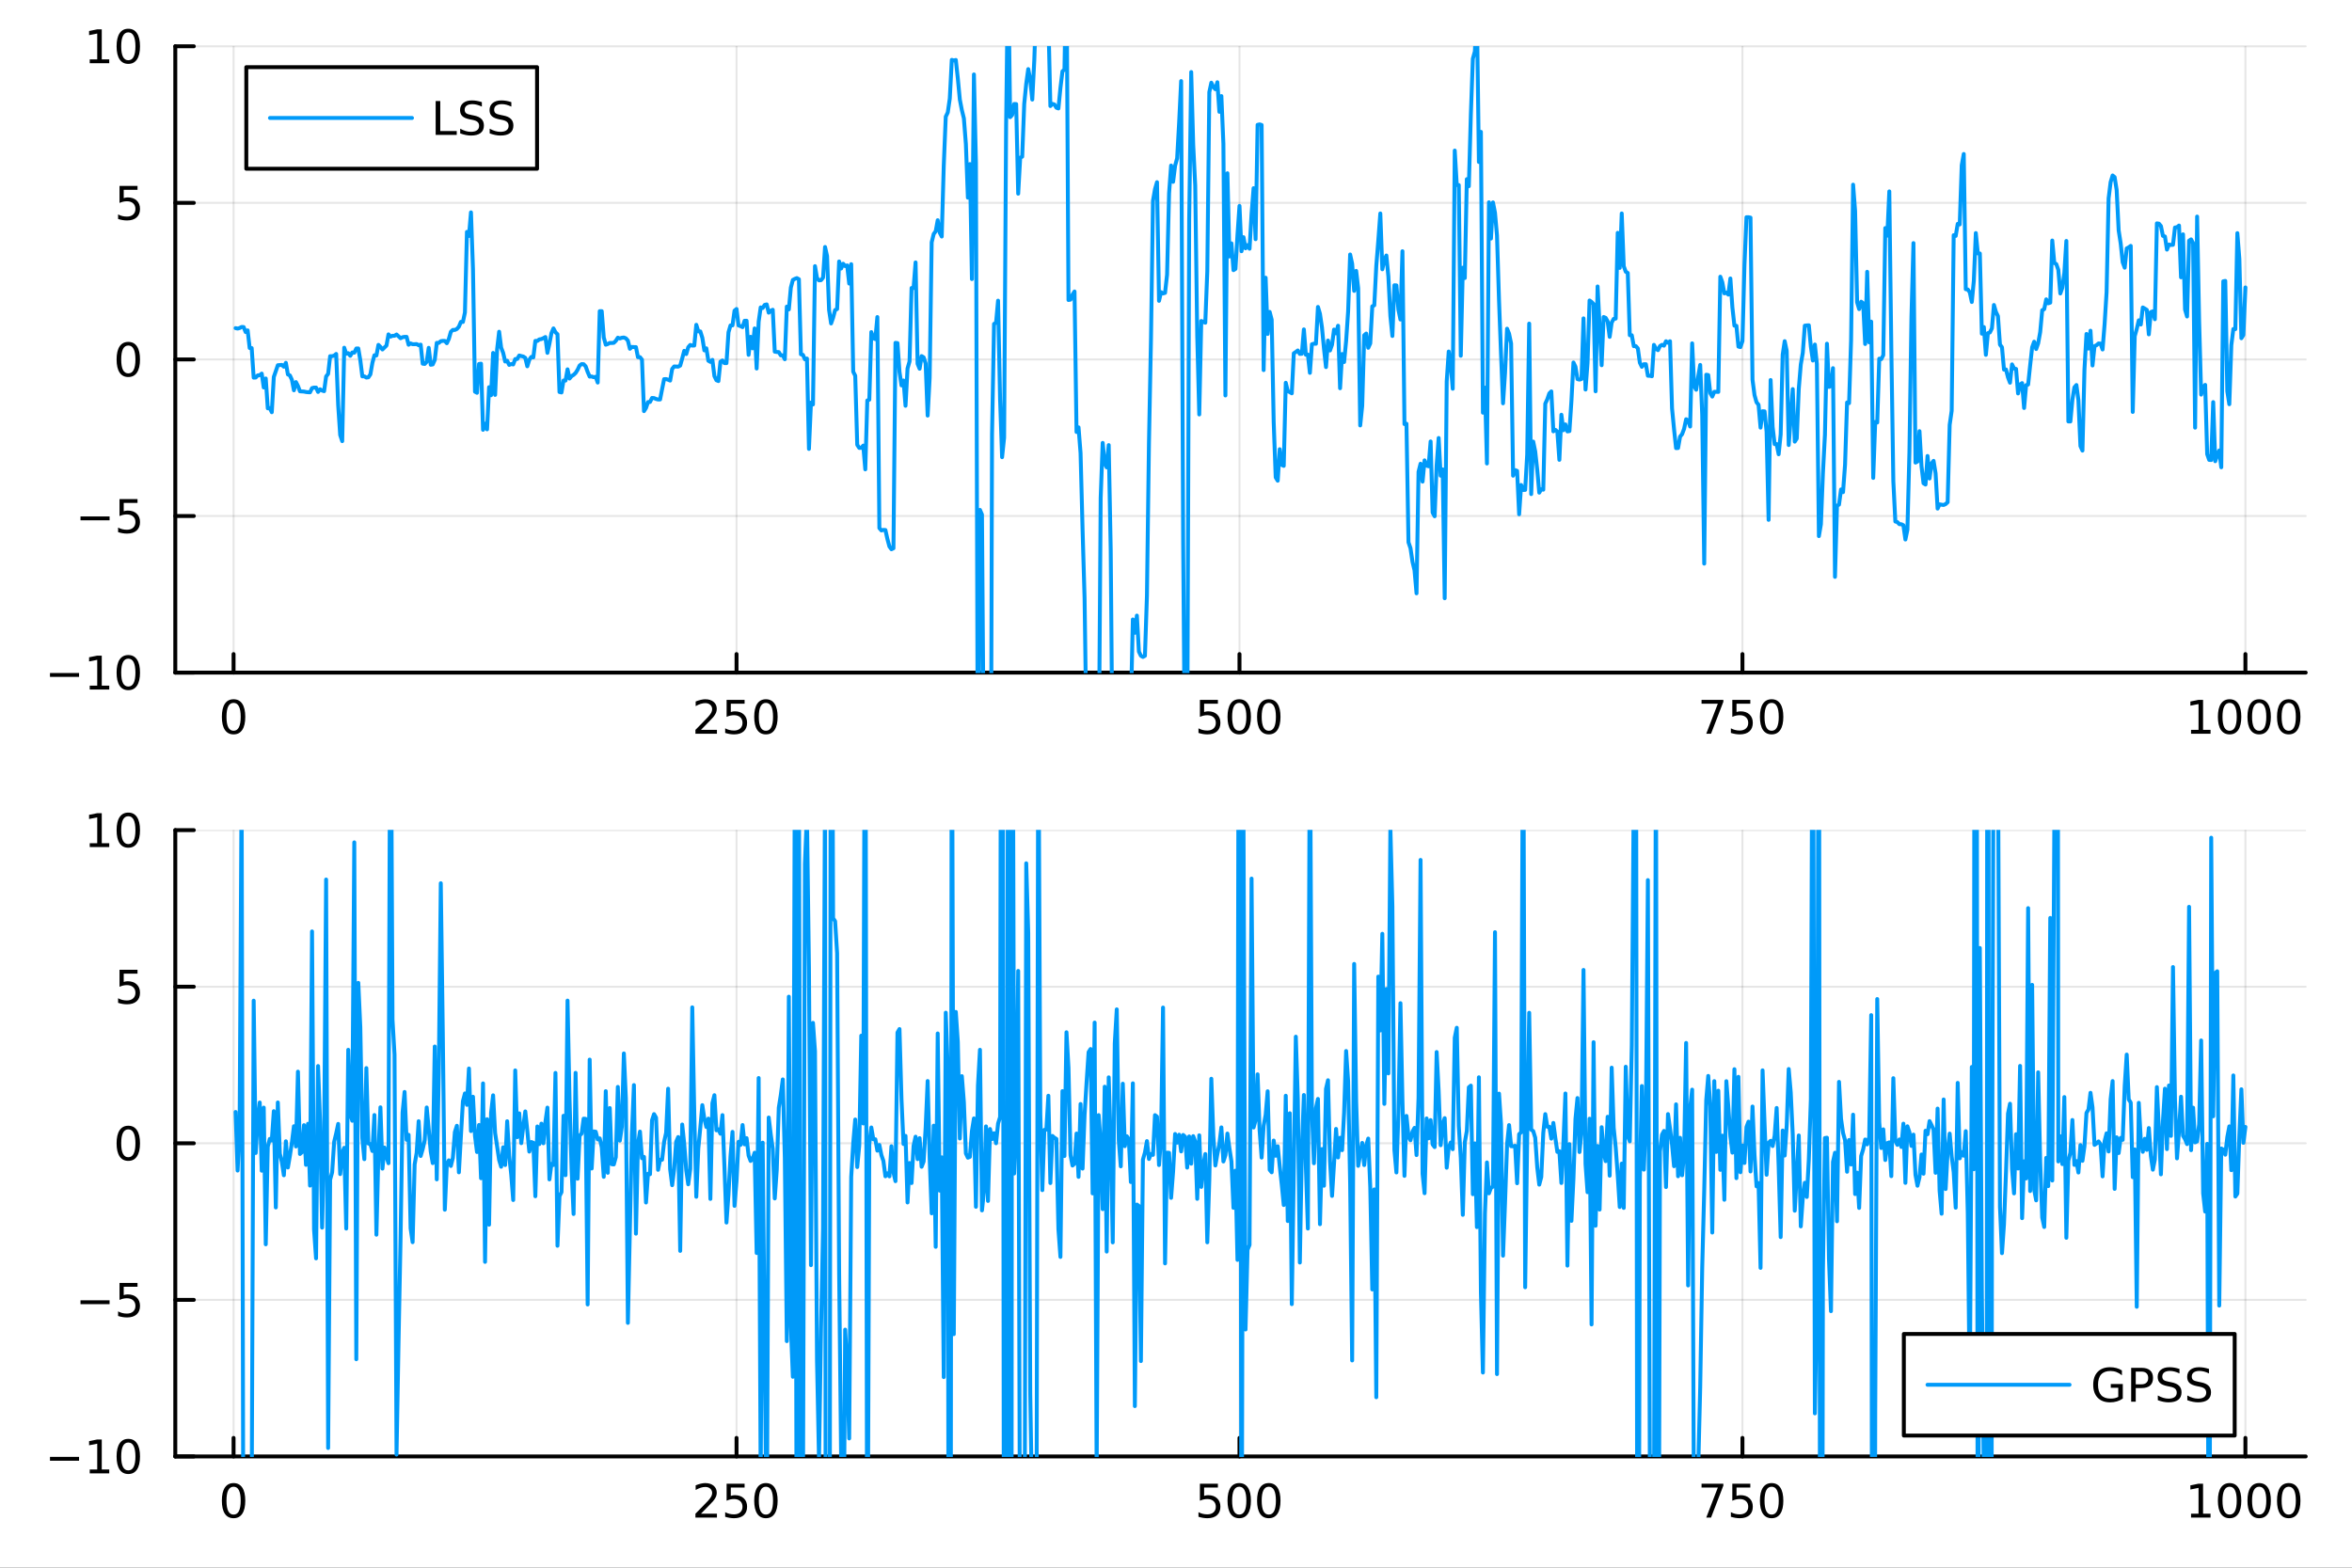 <?xml version="1.0" encoding="utf-8"?>
<svg xmlns="http://www.w3.org/2000/svg" xmlns:xlink="http://www.w3.org/1999/xlink" width="600" height="400" viewBox="0 0 2400 1600">
<rect x="0" y="0" width="2400" height="1600" fill="#333333" stroke="none"/>
<defs>
  <clipPath id="clip310">
    <rect x="0" y="0" width="2400" height="1600"/>
  </clipPath>
</defs>
<path clip-path="url(#clip310)" d="M0 1600 L2400 1600 L2400 0 L0 0  Z" fill="#ffffff" fill-rule="evenodd" fill-opacity="1"/>
<defs>
  <clipPath id="clip311">
    <rect x="480" y="0" width="1681" height="1600"/>
  </clipPath>
</defs>
<path clip-path="url(#clip310)" d="M178.867 686.448 L2352.76 686.448 L2352.76 47.244 L178.867 47.244  Z" fill="#ffffff" fill-rule="evenodd" fill-opacity="1"/>
<defs>
  <clipPath id="clip312">
    <rect x="178" y="47" width="2175" height="640"/>
  </clipPath>
</defs>
<polyline clip-path="url(#clip312)" style="stroke:#000000; stroke-linecap:round; stroke-linejoin:round; stroke-width:2; stroke-opacity:0.1; fill:none" points="238.339,686.448 238.339,47.244 "/>
<polyline clip-path="url(#clip312)" style="stroke:#000000; stroke-linecap:round; stroke-linejoin:round; stroke-width:2; stroke-opacity:0.1; fill:none" points="751.562,686.448 751.562,47.244 "/>
<polyline clip-path="url(#clip312)" style="stroke:#000000; stroke-linecap:round; stroke-linejoin:round; stroke-width:2; stroke-opacity:0.1; fill:none" points="1264.78,686.448 1264.78,47.244 "/>
<polyline clip-path="url(#clip312)" style="stroke:#000000; stroke-linecap:round; stroke-linejoin:round; stroke-width:2; stroke-opacity:0.1; fill:none" points="1778.01,686.448 1778.01,47.244 "/>
<polyline clip-path="url(#clip312)" style="stroke:#000000; stroke-linecap:round; stroke-linejoin:round; stroke-width:2; stroke-opacity:0.1; fill:none" points="2291.23,686.448 2291.23,47.244 "/>
<polyline clip-path="url(#clip312)" style="stroke:#000000; stroke-linecap:round; stroke-linejoin:round; stroke-width:2; stroke-opacity:0.1; fill:none" points="178.867,686.448 2352.76,686.448 "/>
<polyline clip-path="url(#clip312)" style="stroke:#000000; stroke-linecap:round; stroke-linejoin:round; stroke-width:2; stroke-opacity:0.1; fill:none" points="178.867,526.647 2352.76,526.647 "/>
<polyline clip-path="url(#clip312)" style="stroke:#000000; stroke-linecap:round; stroke-linejoin:round; stroke-width:2; stroke-opacity:0.1; fill:none" points="178.867,366.846 2352.76,366.846 "/>
<polyline clip-path="url(#clip312)" style="stroke:#000000; stroke-linecap:round; stroke-linejoin:round; stroke-width:2; stroke-opacity:0.1; fill:none" points="178.867,207.045 2352.76,207.045 "/>
<polyline clip-path="url(#clip312)" style="stroke:#000000; stroke-linecap:round; stroke-linejoin:round; stroke-width:2; stroke-opacity:0.1; fill:none" points="178.867,47.244 2352.76,47.244 "/>
<polyline clip-path="url(#clip310)" style="stroke:#000000; stroke-linecap:round; stroke-linejoin:round; stroke-width:4; stroke-opacity:1; fill:none" points="178.867,686.448 2352.76,686.448 "/>
<polyline clip-path="url(#clip310)" style="stroke:#000000; stroke-linecap:round; stroke-linejoin:round; stroke-width:4; stroke-opacity:1; fill:none" points="238.339,686.448 238.339,667.55 "/>
<polyline clip-path="url(#clip310)" style="stroke:#000000; stroke-linecap:round; stroke-linejoin:round; stroke-width:4; stroke-opacity:1; fill:none" points="751.562,686.448 751.562,667.55 "/>
<polyline clip-path="url(#clip310)" style="stroke:#000000; stroke-linecap:round; stroke-linejoin:round; stroke-width:4; stroke-opacity:1; fill:none" points="1264.78,686.448 1264.78,667.55 "/>
<polyline clip-path="url(#clip310)" style="stroke:#000000; stroke-linecap:round; stroke-linejoin:round; stroke-width:4; stroke-opacity:1; fill:none" points="1778.01,686.448 1778.01,667.55 "/>
<polyline clip-path="url(#clip310)" style="stroke:#000000; stroke-linecap:round; stroke-linejoin:round; stroke-width:4; stroke-opacity:1; fill:none" points="2291.23,686.448 2291.23,667.55 "/>
<path clip-path="url(#clip310)" d="M238.339 717.367 Q234.728 717.367 232.899 720.931 Q231.094 724.473 231.094 731.603 Q231.094 738.709 232.899 742.274 Q234.728 745.815 238.339 745.815 Q241.973 745.815 243.779 742.274 Q245.607 738.709 245.607 731.603 Q245.607 724.473 243.779 720.931 Q241.973 717.367 238.339 717.367 M238.339 713.663 Q244.149 713.663 247.205 718.269 Q250.283 722.853 250.283 731.603 Q250.283 740.329 247.205 744.936 Q244.149 749.519 238.339 749.519 Q232.529 749.519 229.45 744.936 Q226.395 740.329 226.395 731.603 Q226.395 722.853 229.45 718.269 Q232.529 713.663 238.339 713.663 Z" fill="#000000" fill-rule="nonzero" fill-opacity="1" /><path clip-path="url(#clip310)" d="M715.254 744.913 L731.574 744.913 L731.574 748.848 L709.629 748.848 L709.629 744.913 Q712.291 742.158 716.875 737.528 Q721.481 732.876 722.662 731.533 Q724.907 729.01 725.787 727.274 Q726.689 725.515 726.689 723.825 Q726.689 721.07 724.745 719.334 Q722.824 717.598 719.722 717.598 Q717.523 717.598 715.069 718.362 Q712.638 719.126 709.861 720.677 L709.861 715.955 Q712.685 714.82 715.138 714.242 Q717.592 713.663 719.629 713.663 Q725 713.663 728.194 716.348 Q731.388 719.033 731.388 723.524 Q731.388 725.654 730.578 727.575 Q729.791 729.473 727.685 732.066 Q727.106 732.737 724.004 735.954 Q720.902 739.149 715.254 744.913 Z" fill="#000000" fill-rule="nonzero" fill-opacity="1" /><path clip-path="url(#clip310)" d="M741.435 714.288 L759.791 714.288 L759.791 718.223 L745.717 718.223 L745.717 726.695 Q746.736 726.348 747.754 726.186 Q748.773 726.001 749.791 726.001 Q755.578 726.001 758.958 729.172 Q762.337 732.343 762.337 737.76 Q762.337 743.339 758.865 746.44 Q755.393 749.519 749.073 749.519 Q746.898 749.519 744.629 749.149 Q742.384 748.778 739.976 748.038 L739.976 743.339 Q742.06 744.473 744.282 745.028 Q746.504 745.584 748.981 745.584 Q752.985 745.584 755.323 743.478 Q757.661 741.371 757.661 737.76 Q757.661 734.149 755.323 732.042 Q752.985 729.936 748.981 729.936 Q747.106 729.936 745.231 730.353 Q743.379 730.769 741.435 731.649 L741.435 714.288 Z" fill="#000000" fill-rule="nonzero" fill-opacity="1" /><path clip-path="url(#clip310)" d="M781.55 717.367 Q777.939 717.367 776.11 720.931 Q774.305 724.473 774.305 731.603 Q774.305 738.709 776.11 742.274 Q777.939 745.815 781.55 745.815 Q785.184 745.815 786.99 742.274 Q788.819 738.709 788.819 731.603 Q788.819 724.473 786.99 720.931 Q785.184 717.367 781.55 717.367 M781.55 713.663 Q787.36 713.663 790.416 718.269 Q793.495 722.853 793.495 731.603 Q793.495 740.329 790.416 744.936 Q787.36 749.519 781.55 749.519 Q775.74 749.519 772.661 744.936 Q769.606 740.329 769.606 731.603 Q769.606 722.853 772.661 718.269 Q775.74 713.663 781.55 713.663 Z" fill="#000000" fill-rule="nonzero" fill-opacity="1" /><path clip-path="url(#clip310)" d="M1224.4 714.288 L1242.76 714.288 L1242.76 718.223 L1228.69 718.223 L1228.69 726.695 Q1229.7 726.348 1230.72 726.186 Q1231.74 726.001 1232.76 726.001 Q1238.55 726.001 1241.93 729.172 Q1245.31 732.343 1245.31 737.76 Q1245.31 743.339 1241.83 746.44 Q1238.36 749.519 1232.04 749.519 Q1229.87 749.519 1227.6 749.149 Q1225.35 748.778 1222.94 748.038 L1222.94 743.339 Q1225.03 744.473 1227.25 745.028 Q1229.47 745.584 1231.95 745.584 Q1235.95 745.584 1238.29 743.478 Q1240.63 741.371 1240.63 737.76 Q1240.63 734.149 1238.29 732.042 Q1235.95 729.936 1231.95 729.936 Q1230.07 729.936 1228.2 730.353 Q1226.35 730.769 1224.4 731.649 L1224.4 714.288 Z" fill="#000000" fill-rule="nonzero" fill-opacity="1" /><path clip-path="url(#clip310)" d="M1264.52 717.367 Q1260.91 717.367 1259.08 720.931 Q1257.27 724.473 1257.27 731.603 Q1257.27 738.709 1259.08 742.274 Q1260.91 745.815 1264.52 745.815 Q1268.15 745.815 1269.96 742.274 Q1271.79 738.709 1271.79 731.603 Q1271.79 724.473 1269.96 720.931 Q1268.15 717.367 1264.52 717.367 M1264.52 713.663 Q1270.33 713.663 1273.38 718.269 Q1276.46 722.853 1276.46 731.603 Q1276.46 740.329 1273.38 744.936 Q1270.33 749.519 1264.52 749.519 Q1258.71 749.519 1255.63 744.936 Q1252.57 740.329 1252.57 731.603 Q1252.57 722.853 1255.63 718.269 Q1258.71 713.663 1264.52 713.663 Z" fill="#000000" fill-rule="nonzero" fill-opacity="1" /><path clip-path="url(#clip310)" d="M1294.68 717.367 Q1291.07 717.367 1289.24 720.931 Q1287.44 724.473 1287.44 731.603 Q1287.44 738.709 1289.24 742.274 Q1291.07 745.815 1294.68 745.815 Q1298.31 745.815 1300.12 742.274 Q1301.95 738.709 1301.95 731.603 Q1301.95 724.473 1300.12 720.931 Q1298.31 717.367 1294.68 717.367 M1294.68 713.663 Q1300.49 713.663 1303.55 718.269 Q1306.62 722.853 1306.62 731.603 Q1306.62 740.329 1303.55 744.936 Q1300.49 749.519 1294.68 749.519 Q1288.87 749.519 1285.79 744.936 Q1282.74 740.329 1282.74 731.603 Q1282.74 722.853 1285.79 718.269 Q1288.87 713.663 1294.68 713.663 Z" fill="#000000" fill-rule="nonzero" fill-opacity="1" /><path clip-path="url(#clip310)" d="M1736.28 714.288 L1758.51 714.288 L1758.51 716.279 L1745.96 748.848 L1741.08 748.848 L1752.88 718.223 L1736.28 718.223 L1736.28 714.288 Z" fill="#000000" fill-rule="nonzero" fill-opacity="1" /><path clip-path="url(#clip310)" d="M1767.67 714.288 L1786.03 714.288 L1786.03 718.223 L1771.95 718.223 L1771.95 726.695 Q1772.97 726.348 1773.99 726.186 Q1775.01 726.001 1776.03 726.001 Q1781.82 726.001 1785.2 729.172 Q1788.57 732.343 1788.57 737.76 Q1788.57 743.339 1785.1 746.44 Q1781.63 749.519 1775.31 749.519 Q1773.14 749.519 1770.87 749.149 Q1768.62 748.778 1766.21 748.038 L1766.21 743.339 Q1768.3 744.473 1770.52 745.028 Q1772.74 745.584 1775.22 745.584 Q1779.22 745.584 1781.56 743.478 Q1783.9 741.371 1783.9 737.76 Q1783.9 734.149 1781.56 732.042 Q1779.22 729.936 1775.22 729.936 Q1773.34 729.936 1771.47 730.353 Q1769.62 730.769 1767.67 731.649 L1767.67 714.288 Z" fill="#000000" fill-rule="nonzero" fill-opacity="1" /><path clip-path="url(#clip310)" d="M1807.79 717.367 Q1804.18 717.367 1802.35 720.931 Q1800.54 724.473 1800.54 731.603 Q1800.54 738.709 1802.35 742.274 Q1804.18 745.815 1807.79 745.815 Q1811.42 745.815 1813.23 742.274 Q1815.06 738.709 1815.06 731.603 Q1815.06 724.473 1813.23 720.931 Q1811.42 717.367 1807.79 717.367 M1807.79 713.663 Q1813.6 713.663 1816.65 718.269 Q1819.73 722.853 1819.73 731.603 Q1819.73 740.329 1816.65 744.936 Q1813.6 749.519 1807.79 749.519 Q1801.98 749.519 1798.9 744.936 Q1795.84 740.329 1795.84 731.603 Q1795.84 722.853 1798.9 718.269 Q1801.98 713.663 1807.79 713.663 Z" fill="#000000" fill-rule="nonzero" fill-opacity="1" /><path clip-path="url(#clip310)" d="M2235.76 744.913 L2243.4 744.913 L2243.4 718.547 L2235.09 720.214 L2235.09 715.955 L2243.35 714.288 L2248.02 714.288 L2248.02 744.913 L2255.66 744.913 L2255.66 748.848 L2235.76 748.848 L2235.76 744.913 Z" fill="#000000" fill-rule="nonzero" fill-opacity="1" /><path clip-path="url(#clip310)" d="M2275.11 717.367 Q2271.5 717.367 2269.67 720.931 Q2267.86 724.473 2267.86 731.603 Q2267.86 738.709 2269.67 742.274 Q2271.5 745.815 2275.11 745.815 Q2278.74 745.815 2280.55 742.274 Q2282.38 738.709 2282.38 731.603 Q2282.38 724.473 2280.55 720.931 Q2278.74 717.367 2275.11 717.367 M2275.11 713.663 Q2280.92 713.663 2283.97 718.269 Q2287.05 722.853 2287.05 731.603 Q2287.05 740.329 2283.97 744.936 Q2280.92 749.519 2275.11 749.519 Q2269.3 749.519 2266.22 744.936 Q2263.16 740.329 2263.16 731.603 Q2263.16 722.853 2266.22 718.269 Q2269.3 713.663 2275.11 713.663 Z" fill="#000000" fill-rule="nonzero" fill-opacity="1" /><path clip-path="url(#clip310)" d="M2305.27 717.367 Q2301.66 717.367 2299.83 720.931 Q2298.02 724.473 2298.02 731.603 Q2298.02 738.709 2299.83 742.274 Q2301.66 745.815 2305.27 745.815 Q2308.9 745.815 2310.71 742.274 Q2312.54 738.709 2312.54 731.603 Q2312.54 724.473 2310.71 720.931 Q2308.9 717.367 2305.27 717.367 M2305.27 713.663 Q2311.08 713.663 2314.14 718.269 Q2317.21 722.853 2317.21 731.603 Q2317.21 740.329 2314.14 744.936 Q2311.08 749.519 2305.27 749.519 Q2299.46 749.519 2296.38 744.936 Q2293.33 740.329 2293.33 731.603 Q2293.33 722.853 2296.38 718.269 Q2299.46 713.663 2305.27 713.663 Z" fill="#000000" fill-rule="nonzero" fill-opacity="1" /><path clip-path="url(#clip310)" d="M2335.43 717.367 Q2331.82 717.367 2329.99 720.931 Q2328.19 724.473 2328.19 731.603 Q2328.19 738.709 2329.99 742.274 Q2331.82 745.815 2335.43 745.815 Q2339.07 745.815 2340.87 742.274 Q2342.7 738.709 2342.7 731.603 Q2342.7 724.473 2340.87 720.931 Q2339.07 717.367 2335.43 717.367 M2335.43 713.663 Q2341.24 713.663 2344.3 718.269 Q2347.38 722.853 2347.38 731.603 Q2347.38 740.329 2344.3 744.936 Q2341.24 749.519 2335.43 749.519 Q2329.62 749.519 2326.54 744.936 Q2323.49 740.329 2323.49 731.603 Q2323.49 722.853 2326.54 718.269 Q2329.62 713.663 2335.43 713.663 Z" fill="#000000" fill-rule="nonzero" fill-opacity="1" /><polyline clip-path="url(#clip310)" style="stroke:#000000; stroke-linecap:round; stroke-linejoin:round; stroke-width:4; stroke-opacity:1; fill:none" points="178.867,686.448 178.867,47.244 "/>
<polyline clip-path="url(#clip310)" style="stroke:#000000; stroke-linecap:round; stroke-linejoin:round; stroke-width:4; stroke-opacity:1; fill:none" points="178.867,686.448 197.764,686.448 "/>
<polyline clip-path="url(#clip310)" style="stroke:#000000; stroke-linecap:round; stroke-linejoin:round; stroke-width:4; stroke-opacity:1; fill:none" points="178.867,526.647 197.764,526.647 "/>
<polyline clip-path="url(#clip310)" style="stroke:#000000; stroke-linecap:round; stroke-linejoin:round; stroke-width:4; stroke-opacity:1; fill:none" points="178.867,366.846 197.764,366.846 "/>
<polyline clip-path="url(#clip310)" style="stroke:#000000; stroke-linecap:round; stroke-linejoin:round; stroke-width:4; stroke-opacity:1; fill:none" points="178.867,207.045 197.764,207.045 "/>
<polyline clip-path="url(#clip310)" style="stroke:#000000; stroke-linecap:round; stroke-linejoin:round; stroke-width:4; stroke-opacity:1; fill:none" points="178.867,47.244 197.764,47.244 "/>
<path clip-path="url(#clip310)" d="M50.992 686.899 L80.668 686.899 L80.668 690.834 L50.992 690.834 L50.992 686.899 Z" fill="#000000" fill-rule="nonzero" fill-opacity="1" /><path clip-path="url(#clip310)" d="M91.571 699.793 L99.21 699.793 L99.21 673.427 L90.899 675.094 L90.899 670.835 L99.163 669.168 L103.839 669.168 L103.839 699.793 L111.478 699.793 L111.478 703.728 L91.571 703.728 L91.571 699.793 Z" fill="#000000" fill-rule="nonzero" fill-opacity="1" /><path clip-path="url(#clip310)" d="M130.922 672.247 Q127.311 672.247 125.482 675.811 Q123.677 679.353 123.677 686.483 Q123.677 693.589 125.482 697.154 Q127.311 700.695 130.922 700.695 Q134.556 700.695 136.362 697.154 Q138.191 693.589 138.191 686.483 Q138.191 679.353 136.362 675.811 Q134.556 672.247 130.922 672.247 M130.922 668.543 Q136.732 668.543 139.788 673.149 Q142.867 677.733 142.867 686.483 Q142.867 695.209 139.788 699.816 Q136.732 704.399 130.922 704.399 Q125.112 704.399 122.033 699.816 Q118.978 695.209 118.978 686.483 Q118.978 677.733 122.033 673.149 Q125.112 668.543 130.922 668.543 Z" fill="#000000" fill-rule="nonzero" fill-opacity="1" /><path clip-path="url(#clip310)" d="M82.149 527.098 L111.825 527.098 L111.825 531.033 L82.149 531.033 L82.149 527.098 Z" fill="#000000" fill-rule="nonzero" fill-opacity="1" /><path clip-path="url(#clip310)" d="M121.964 509.367 L140.32 509.367 L140.32 513.302 L126.246 513.302 L126.246 521.774 Q127.265 521.427 128.283 521.265 Q129.302 521.08 130.32 521.08 Q136.107 521.08 139.487 524.251 Q142.867 527.422 142.867 532.839 Q142.867 538.418 139.394 541.52 Q135.922 544.598 129.603 544.598 Q127.427 544.598 125.158 544.228 Q122.913 543.857 120.506 543.117 L120.506 538.418 Q122.589 539.552 124.811 540.108 Q127.033 540.663 129.51 540.663 Q133.515 540.663 135.853 538.557 Q138.191 536.45 138.191 532.839 Q138.191 529.228 135.853 527.121 Q133.515 525.015 129.51 525.015 Q127.635 525.015 125.76 525.432 Q123.908 525.848 121.964 526.728 L121.964 509.367 Z" fill="#000000" fill-rule="nonzero" fill-opacity="1" /><path clip-path="url(#clip310)" d="M130.922 352.645 Q127.311 352.645 125.482 356.209 Q123.677 359.751 123.677 366.881 Q123.677 373.987 125.482 377.552 Q127.311 381.094 130.922 381.094 Q134.556 381.094 136.362 377.552 Q138.191 373.987 138.191 366.881 Q138.191 359.751 136.362 356.209 Q134.556 352.645 130.922 352.645 M130.922 348.941 Q136.732 348.941 139.788 353.547 Q142.867 358.131 142.867 366.881 Q142.867 375.608 139.788 380.214 Q136.732 384.797 130.922 384.797 Q125.112 384.797 122.033 380.214 Q118.978 375.608 118.978 366.881 Q118.978 358.131 122.033 353.547 Q125.112 348.941 130.922 348.941 Z" fill="#000000" fill-rule="nonzero" fill-opacity="1" /><path clip-path="url(#clip310)" d="M121.964 189.765 L140.32 189.765 L140.32 193.7 L126.246 193.7 L126.246 202.172 Q127.265 201.825 128.283 201.663 Q129.302 201.478 130.32 201.478 Q136.107 201.478 139.487 204.649 Q142.867 207.82 142.867 213.237 Q142.867 218.816 139.394 221.918 Q135.922 224.996 129.603 224.996 Q127.427 224.996 125.158 224.626 Q122.913 224.256 120.506 223.515 L120.506 218.816 Q122.589 219.95 124.811 220.506 Q127.033 221.061 129.51 221.061 Q133.515 221.061 135.853 218.955 Q138.191 216.848 138.191 213.237 Q138.191 209.626 135.853 207.52 Q133.515 205.413 129.51 205.413 Q127.635 205.413 125.76 205.83 Q123.908 206.246 121.964 207.126 L121.964 189.765 Z" fill="#000000" fill-rule="nonzero" fill-opacity="1" /><path clip-path="url(#clip310)" d="M91.571 60.589 L99.21 60.589 L99.21 34.223 L90.899 35.89 L90.899 31.631 L99.163 29.964 L103.839 29.964 L103.839 60.589 L111.478 60.589 L111.478 64.524 L91.571 64.524 L91.571 60.589 Z" fill="#000000" fill-rule="nonzero" fill-opacity="1" /><path clip-path="url(#clip310)" d="M130.922 33.043 Q127.311 33.043 125.482 36.608 Q123.677 40.149 123.677 47.279 Q123.677 54.385 125.482 57.95 Q127.311 61.492 130.922 61.492 Q134.556 61.492 136.362 57.95 Q138.191 54.385 138.191 47.279 Q138.191 40.149 136.362 36.608 Q134.556 33.043 130.922 33.043 M130.922 29.339 Q136.732 29.339 139.788 33.946 Q142.867 38.529 142.867 47.279 Q142.867 56.006 139.788 60.612 Q136.732 65.195 130.922 65.195 Q125.112 65.195 122.033 60.612 Q118.978 56.006 118.978 47.279 Q118.978 38.529 122.033 33.946 Q125.112 29.339 130.922 29.339 Z" fill="#000000" fill-rule="nonzero" fill-opacity="1" /><polyline clip-path="url(#clip312)" style="stroke:#009af9; stroke-linecap:round; stroke-linejoin:round; stroke-width:4; stroke-opacity:1; fill:none" points="240.392,334.886 242.445,335.346 244.498,334.806 246.55,333.697 248.603,333.801 250.656,338.905 252.709,337.181 254.762,355.19 256.815,355.257 258.868,385.4 260.921,385.295 262.974,383.149 265.027,382.89 267.079,381.307 269.132,395.472 271.185,386.297 273.238,416.732 275.291,416.504 277.344,420.707 279.397,384.692 281.45,378.775 283.503,372.752 285.555,372.565 287.608,372.421 289.661,374.277 291.714,370.319 293.767,382.142 295.82,383.188 297.873,387.662 299.926,398.348 301.979,389.959 304.031,393.896 306.084,399.373 308.137,399.513 310.19,399.618 312.243,400.076 314.296,400.299 316.349,400.372 318.402,396.115 320.455,395.571 322.507,395.572 324.56,400.02 326.613,397.311 328.666,398.57 330.719,399.247 332.772,384.187 334.825,381.591 336.878,363.511 338.931,363.505 340.984,362.966 343.036,361.236 345.089,413.607 347.142,443.989 349.195,450.228 351.248,354.885 353.301,361.054 355.354,360.449 357.407,363.15 359.46,359.743 361.512,359.958 363.565,355.687 365.618,355.65 367.671,367.721 369.724,384.139 371.777,384.116 373.83,385.336 375.883,385.088 377.936,382.08 379.988,370.391 382.041,362.6 384.094,362.806 386.147,351.972 388.2,354.058 390.253,356.692 392.306,354.659 394.359,352.667 396.412,341.273 398.464,343.563 400.517,342.739 402.57,342.708 404.623,341.402 406.676,343.218 408.729,345.199 410.782,344.164 412.835,343.797 414.888,343.793 416.94,351.849 418.993,350.532 421.046,351.289 423.099,351.295 425.152,351.151 427.205,352.351 429.258,351.734 431.311,371.17 433.364,371.44 435.417,369.263 437.469,354.985 439.522,372.283 441.575,371.929 443.628,367.345 445.681,349.923 447.734,349.967 449.787,348.219 451.84,347.894 453.893,347.96 455.945,350.285 457.998,345.908 460.051,338.629 462.104,336.721 464.157,336.727 466.21,335.74 468.263,333.412 470.316,328.497 472.369,328.594 474.421,318.904 476.474,236.67 478.527,240.843 480.58,216.751 482.633,274.707 484.686,399.766 486.739,400.902 488.792,371.48 490.845,371.173 492.897,438.677 494.95,432.384 497.003,438.199 499.056,395.168 501.109,403.376 503.162,360.2 505.215,403.042 507.268,356.401 509.321,338.556 511.374,354.764 513.426,360.184 515.479,368.968 517.532,368.232 519.585,372.422 521.638,371.526 523.691,371.944 525.744,366.48 527.797,366.354 529.85,362.832 531.902,363.399 533.955,363.87 536.008,365.244 538.061,373.843 540.114,367.173 542.167,364.253 544.22,364.75 546.273,347.925 548.326,347.95 550.378,346.37 552.431,346.059 554.484,345.14 556.537,343.965 558.59,360.126 560.643,350.76 562.696,340.022 564.749,335.182 566.802,339.116 568.854,341.134 570.907,400.08 572.96,400.547 575.013,388.348 577.066,388.423 579.119,376.934 581.172,386.357 583.225,383.904 585.278,382.6 587.331,380.663 589.383,377.415 591.436,373.063 593.489,371.62 595.542,371.711 597.595,373.876 599.648,379.603 601.701,384.362 603.754,384.224 605.807,385.001 607.859,384.552 609.912,390.444 611.965,317.579 614.018,317.59 616.071,344.376 618.124,351.811 620.177,351.131 622.23,350.004 624.283,350.052 626.335,349.886 628.388,347.878 630.441,344.666 632.494,345.431 634.547,344.714 636.6,344.467 638.653,345.296 640.706,347.644 642.759,355.966 644.811,354.115 646.864,354.221 648.917,354.263 650.97,364.566 653.023,364.508 655.076,367.061 657.129,419.613 659.182,416.379 661.235,410.358 663.288,410.252 665.34,406.167 667.393,406.301 669.446,407.181 671.499,407.727 673.552,407.692 675.605,397.191 677.658,386.968 679.711,386.896 681.764,387.532 683.816,388.433 685.869,376.55 687.922,374.021 689.975,374.089 692.028,374.225 694.081,373.116 696.134,365.873 698.187,358.05 700.24,361.348 702.292,354.405 704.345,352.047 706.398,352.706 708.451,352.635 710.504,331.493 712.557,338.223 714.61,338.244 716.663,344.726 718.716,357.589 720.768,355.493 722.821,368.163 724.874,369.333 726.927,367.277 728.98,383.849 731.033,388.049 733.086,388.922 735.139,369.156 737.192,367.906 739.245,370.578 741.297,370.635 743.35,339.178 745.403,332.145 747.456,332.101 749.509,317.077 751.562,315.359 753.615,332.147 755.668,332.861 757.721,333.886 759.773,327.4 761.826,327.376 763.879,362.169 765.932,343.751 767.985,355.496 770.038,335.195 772.091,376.115 774.144,328.304 776.197,313.755 778.249,314.361 780.302,311.19 782.355,310.688 784.408,319.117 786.461,317.175 788.514,316.158 790.567,358.898 792.62,359.254 794.673,359.345 796.725,362.697 798.778,362.668 800.831,366.629 802.884,312.933 804.937,315.78 806.99,293.542 809.043,285.73 811.096,284.608 813.149,283.853 815.202,284.988 817.254,361.589 819.307,362.174 821.36,366.723 823.413,365.946 825.466,458.172 827.519,410.857 829.572,412.792 831.625,271.642 833.678,283.724 835.73,286.168 837.783,285.93 839.836,283.408 841.889,252.089 843.942,261.352 845.995,316.411 848.048,330.118 850.101,324.27 852.154,316.465 854.206,315.408 856.259,266.853 858.312,274.038 860.365,269.163 862.418,271.584 864.471,270.886 866.524,289.404 868.577,269.625 870.63,379.374 872.682,383.441 874.735,453.983 876.788,457.129 878.841,457.059 880.894,454.791 882.947,479.027 885,408.748 887.053,407.931 889.106,338.938 891.159,345.224 893.211,346.104 895.264,323.581 897.317,538.954 899.37,541.362 901.423,540.826 903.476,540.944 905.529,550.138 907.582,557.791 909.635,560.575 911.687,559.546 913.74,349.904 915.793,350.172 917.846,379.517 919.899,393.343 921.952,388.323 924.005,414.152 926.058,376.042 928.111,368.867 930.163,293.949 932.216,293.964 934.269,267.819 936.322,371.268 938.375,376.332 940.428,363.425 942.481,364.715 944.534,370.856 946.587,424.16 948.639,385.565 950.692,247.266 952.745,238.831 954.798,236.018 956.851,224.751 958.904,237.425 960.957,241.406 963.01,169.246 965.063,119.088 967.116,114.763 969.168,100.487 971.221,61.108 973.274,61.735 975.327,61.199 977.38,80.142 979.433,101.626 981.486,112.358 983.539,120.712 985.592,147.054 987.644,201.739 989.697,167.446 991.75,284.812 993.803,75.972 995.856,166.239 997.909,851.876 999.962,520.419 1002.01,525.19 1004.07,809.069 1006.12,816.623 1008.17,845.704 1010.23,1136.44 1012.28,443.356 1014.33,330.617 1016.38,329.346 1018.44,306.859 1020.49,407.769 1022.54,466.598 1024.6,446.702 1026.65,127.891 1028.7,-39.025 1030.76,119.581 1032.81,117.401 1034.86,106.134 1036.91,106.228 1038.97,197.668 1041.02,160.966 1043.07,159.888 1045.13,106.066 1047.18,85.329 1049.23,70.529 1051.28,81.386 1053.34,101.628 1055.39,61.528 1057.44,2.552 1059.5,9.52 1061.55,-13.148 1063.6,-13.037 1065.65,-8.851 1067.71,-17.151 1069.76,19.282 1071.81,108.224 1073.87,106.009 1075.92,106.62 1077.97,109.92 1080.02,110.682 1082.08,89.717 1084.13,72.774 1086.18,71.035 1088.24,-46.82 1090.29,306.195 1092.34,305.803 1094.39,300.771 1096.45,297.496 1098.5,440.876 1100.55,436.145 1102.61,462.334 1104.66,540.506 1106.71,610.431 1108.77,758.705 1110.82,755.841 1112.87,758.636 1114.92,757.323 1116.98,765.011 1119.03,792.604 1121.08,799.521 1123.14,508.136 1125.19,452.029 1127.24,472.779 1129.29,477.024 1131.35,454.279 1133.4,561.871 1135.45,804.017 1137.51,815.536 1139.56,837.315 1141.61,738.722 1143.66,738.725 1145.72,765.681 1147.77,747.352 1149.82,709.246 1151.88,752.343 1153.93,722.676 1155.98,632.233 1158.03,645.849 1160.09,628.277 1162.14,665.034 1164.19,669.279 1166.25,670.471 1168.3,669.355 1170.35,608.024 1172.4,452.507 1174.46,346.571 1176.51,204.96 1178.56,193.102 1180.62,185.933 1182.67,307.05 1184.72,298.158 1186.77,299.506 1188.83,298.904 1190.88,280.377 1192.93,197.386 1194.99,168.951 1197.04,185.568 1199.09,169.139 1201.15,161.551 1203.2,124.99 1205.25,82.754 1207.3,553.751 1209.36,814.063 1211.41,786.188 1213.46,224.017 1215.52,73.536 1217.57,147.792 1219.62,189.42 1221.67,343.096 1223.73,423.013 1225.78,327.612 1227.83,328.469 1229.89,329.373 1231.94,276.854 1233.99,94.055 1236.04,84.433 1238.1,88.814 1240.15,91.049 1242.2,83.934 1244.26,114.119 1246.31,98.049 1248.36,146.778 1250.41,403.614 1252.47,176.834 1254.52,261.79 1256.57,248.351 1258.63,275.715 1260.68,274.425 1262.73,239.802 1264.78,210.177 1266.84,256.402 1268.89,242.072 1270.94,253.437 1273,250.131 1275.05,253.853 1277.1,218.387 1279.16,192.062 1281.21,244.12 1283.26,127.431 1285.31,126.936 1287.37,127.566 1289.42,377.715 1291.47,283.425 1293.53,340.832 1295.58,318.341 1297.63,326.277 1299.68,430.641 1301.74,487.249 1303.79,490.609 1305.84,458.487 1307.9,474.445 1309.95,475.465 1312,390.679 1314.05,399.188 1316.11,400.203 1318.16,401.423 1320.21,360.596 1322.27,359.208 1324.32,357.699 1326.37,361.25 1328.42,361.05 1330.48,336.205 1332.53,362.08 1334.58,361.92 1336.64,380.544 1338.69,351.363 1340.74,350.757 1342.79,350.85 1344.85,313.261 1346.9,320.255 1348.95,334.206 1351.01,355.977 1353.06,374.669 1355.11,347.552 1357.16,357.691 1359.22,351.809 1361.27,336.374 1363.32,340.215 1365.38,332.444 1367.43,396.243 1369.48,361.326 1371.54,369.491 1373.59,348.027 1375.64,317.83 1377.69,259.721 1379.75,269.149 1381.8,296.868 1383.85,276.482 1385.91,294.269 1387.96,434.19 1390.01,414.218 1392.06,342.187 1394.12,340.423 1396.17,354.976 1398.22,350.485 1400.28,312.661 1402.33,311.565 1404.38,271.367 1406.43,245.448 1408.49,217.866 1410.54,274.839 1412.59,265.137 1414.65,260.767 1416.7,281.971 1418.75,322.531 1420.8,342.909 1422.86,291.144 1424.91,291.274 1426.96,316.027 1429.02,326.102 1431.07,256.418 1433.12,432.827 1435.17,432.449 1437.23,553.434 1439.28,559.496 1441.33,573.41 1443.39,582.066 1445.44,605.551 1447.49,481.55 1449.55,473.271 1451.6,491.539 1453.65,469.844 1455.7,475.168 1457.76,475.933 1459.81,450.554 1461.86,523.126 1463.92,526.905 1465.97,474.82 1468.02,447.031 1470.07,485.503 1472.13,479.083 1474.18,610.563 1476.23,389.319 1478.29,358.777 1480.34,372.295 1482.39,396.76 1484.44,153.678 1486.5,188.854 1488.55,188.889 1490.6,363.077 1492.66,273.185 1494.71,283.755 1496.76,182.868 1498.81,190.053 1500.87,116.805 1502.92,59.881 1504.97,52.463 1507.03,9.498 1509.08,165.332 1511.13,134.558 1513.18,421.19 1515.24,395.635 1517.29,473.046 1519.34,206.48 1521.4,243.467 1523.45,206.587 1525.5,217.163 1527.55,240.369 1529.61,306.41 1531.66,361.382 1533.71,411.634 1535.77,380.377 1537.82,335.481 1539.87,340.545 1541.93,350.529 1543.98,485.504 1546.03,479.798 1548.08,480.593 1550.14,524.881 1552.19,494.981 1554.24,500.091 1556.3,500.008 1558.35,463.946 1560.4,330.286 1562.45,504.288 1564.51,450.679 1566.56,460.789 1568.61,479.511 1570.67,502.802 1572.72,499.335 1574.77,499.798 1576.82,411.97 1578.88,407.495 1580.93,401.51 1582.98,399.46 1585.04,440.231 1587.09,438.697 1589.14,440.512 1591.19,469.317 1593.25,423.303 1595.3,439.115 1597.35,433.14 1599.41,440.302 1601.46,439.962 1603.51,409.167 1605.56,369.973 1607.62,374.3 1609.67,386.915 1611.72,387.479 1613.78,386.776 1615.83,324.943 1617.88,397.584 1619.94,370.475 1621.99,306.685 1624.04,308.149 1626.09,310.319 1628.15,399.379 1630.2,292.373 1632.25,333.073 1634.31,372.768 1636.36,323.545 1638.41,324.393 1640.46,327.956 1642.52,343.798 1644.57,329.261 1646.62,325.479 1648.68,325.157 1650.73,237.612 1652.78,273.441 1654.83,217.847 1656.89,271.661 1658.94,277.351 1660.99,278.604 1663.05,342.096 1665.1,342.182 1667.15,353.293 1669.2,353.259 1671.26,355.576 1673.31,370.154 1675.36,374.379 1677.42,371.714 1679.47,371.723 1681.52,383.493 1683.57,383.529 1685.63,384.015 1687.68,351.984 1689.73,355.871 1691.79,357.377 1693.84,353.195 1695.89,351.964 1697.94,352.802 1700,348.275 1702.05,349.82 1704.1,348.267 1706.16,416.752 1708.21,438.034 1710.26,457.36 1712.32,457.245 1714.37,445.658 1716.42,443.122 1718.47,437.644 1720.53,427.879 1722.58,429.026 1724.63,435.325 1726.69,350.437 1728.74,394.043 1730.79,397.779 1732.84,384.531 1734.9,372.436 1736.95,423.526 1739,575.243 1741.06,382.443 1743.11,382.811 1745.16,401.151 1747.21,404.744 1749.27,399.885 1751.32,399.883 1753.37,399.996 1755.43,282.416 1757.48,288.095 1759.53,299.406 1761.58,298.677 1763.64,300.7 1765.69,284.23 1767.74,313.676 1769.8,332.372 1771.85,332.524 1773.9,353.714 1775.95,354.269 1778.01,348.111 1780.06,270.291 1782.11,221.715 1784.17,221.689 1786.22,222.119 1788.27,387.535 1790.33,403.262 1792.38,410.572 1794.43,413.111 1796.48,436.437 1798.54,419.698 1800.59,419.837 1802.64,440.508 1804.7,530.562 1806.75,387.845 1808.8,435.7 1810.85,453.281 1812.91,453.216 1814.96,463.623 1817.01,443.301 1819.07,361.876 1821.12,348.204 1823.17,358.094 1825.22,454.202 1827.28,426.124 1829.33,397.1 1831.38,450.737 1833.44,447.559 1835.49,396.8 1837.54,372.019 1839.59,360.045 1841.65,332.372 1843.7,332.124 1845.75,332.009 1847.81,353.731 1849.86,367.96 1851.91,351.643 1853.96,371.441 1856.02,547.149 1858.07,535.042 1860.12,482.862 1862.18,443.671 1864.23,350.776 1866.28,394.917 1868.34,393.898 1870.39,375.751 1872.44,588.762 1874.49,516.13 1876.55,515.021 1878.6,499.529 1880.65,502.306 1882.71,474.107 1884.76,410.763 1886.81,411.445 1888.86,347.366 1890.92,188.481 1892.97,215.373 1895.02,308.516 1897.08,315.487 1899.13,307.9 1901.18,309.515 1903.23,351.092 1905.29,277.404 1907.34,349.392 1909.39,328.26 1911.45,487.754 1913.5,430.634 1915.55,431.233 1917.6,366.096 1919.66,366.512 1921.71,362.536 1923.76,232.777 1925.82,240.517 1927.87,195.354 1929.92,355.7 1931.97,491.141 1934.03,532.274 1936.08,532.832 1938.13,534.951 1940.19,535.061 1942.24,536.087 1944.29,550.629 1946.34,540.667 1948.4,461.292 1950.45,323.659 1952.5,248.101 1954.56,472.13 1956.61,471.041 1958.66,440.059 1960.72,475.767 1962.77,493.228 1964.82,494.531 1966.87,465.382 1968.93,488.37 1970.98,473.005 1973.03,470.344 1975.09,483.176 1977.14,519.067 1979.19,514.736 1981.24,515.124 1983.3,515.4 1985.35,514.454 1987.4,512.558 1989.46,433.647 1991.51,419.273 1993.56,240.027 1995.61,240.803 1997.67,228.445 1999.72,229.062 2001.77,168.658 2003.83,157.159 2005.88,295.15 2007.93,295.436 2009.98,298.302 2012.04,308.219 2014.09,286.802 2016.14,237.861 2018.2,258.601 2020.25,258.695 2022.3,340.568 2024.35,333.796 2026.41,362.155 2028.46,340.019 2030.51,339.262 2032.57,335.101 2034.62,311.264 2036.67,318.374 2038.73,322.638 2040.78,351.742 2042.83,354.387 2044.88,377.232 2046.94,377.107 2048.99,385.195 2051.04,390.597 2053.1,371.889 2055.15,376.122 2057.2,376.533 2059.25,401.554 2061.31,392.402 2063.36,391.014 2065.41,416.402 2067.47,393.117 2069.52,392.458 2071.57,373.007 2073.62,354.434 2075.68,348.741 2077.73,356.226 2079.78,350.364 2081.84,338.902 2083.89,316.635 2085.94,315.519 2087.99,305.506 2090.05,309.567 2092.1,308.87 2094.15,245.476 2096.21,268.265 2098.26,269.574 2100.31,275.339 2102.36,299.532 2104.42,293.623 2106.47,278.633 2108.52,245.907 2110.58,430.113 2112.63,430.171 2114.68,408.026 2116.73,395.343 2118.79,392.955 2120.84,408.584 2122.89,455.247 2124.95,459.89 2127,377.186 2129.05,340.84 2131.11,355.782 2133.16,337.546 2135.21,373.025 2137.26,353.285 2139.32,352.317 2141.37,350.546 2143.42,350.692 2145.48,356.7 2147.53,331.094 2149.58,298.218 2151.63,202.536 2153.69,185.883 2155.74,179.087 2157.79,180.817 2159.85,193.854 2161.9,235.122 2163.95,248.364 2166,267.611 2168.06,273.2 2170.11,253.546 2172.16,252.47 2174.22,250.95 2176.27,420.429 2178.32,343.064 2180.37,335.704 2182.43,326.923 2184.48,331.211 2186.53,313.8 2188.59,314.962 2190.64,316.29 2192.69,341.261 2194.74,318.482 2196.8,317.761 2198.85,325.8 2200.9,227.983 2202.96,228.281 2205.01,230.658 2207.06,240.717 2209.12,241.353 2211.17,254.76 2213.22,249.614 2215.27,250.002 2217.33,249.849 2219.38,232.215 2221.43,231.885 2223.49,230.21 2225.54,283.036 2227.59,239.151 2229.64,315.911 2231.7,323.024 2233.75,245.659 2235.8,244.316 2237.86,248.108 2239.91,436.468 2241.96,221.033 2244.01,327.427 2246.07,402.754 2248.12,395.202 2250.17,392.8 2252.23,463.505 2254.28,469.376 2256.33,469.506 2258.38,410.392 2260.44,470.727 2262.49,464.196 2264.54,459.766 2266.6,476.919 2268.65,287.112 2270.7,286.685 2272.75,399.289 2274.81,412.548 2276.86,352.378 2278.91,335.83 2280.97,335.914 2283.02,237.953 2285.07,264.326 2287.12,345.207 2289.18,341.938 2291.23,293.377 "/>
<path clip-path="url(#clip310)" d="M251.33 172.231 L548.024 172.231 L548.024 68.551 L251.33 68.551  Z" fill="#ffffff" fill-rule="evenodd" fill-opacity="1"/>
<polyline clip-path="url(#clip310)" style="stroke:#000000; stroke-linecap:round; stroke-linejoin:round; stroke-width:4; stroke-opacity:1; fill:none" points="251.33,172.231 548.024,172.231 548.024,68.551 251.33,68.551 251.33,172.231 "/>
<polyline clip-path="url(#clip310)" style="stroke:#009af9; stroke-linecap:round; stroke-linejoin:round; stroke-width:4; stroke-opacity:1; fill:none" points="275.484,120.391 420.41,120.391 "/>
<path clip-path="url(#clip310)" d="M444.564 103.111 L449.24 103.111 L449.24 133.736 L466.069 133.736 L466.069 137.671 L444.564 137.671 L444.564 103.111 Z" fill="#000000" fill-rule="nonzero" fill-opacity="1" /><path clip-path="url(#clip310)" d="M491.694 104.245 L491.694 108.805 Q489.032 107.532 486.67 106.907 Q484.309 106.282 482.11 106.282 Q478.291 106.282 476.208 107.764 Q474.147 109.245 474.147 111.977 Q474.147 114.268 475.513 115.449 Q476.902 116.606 480.745 117.324 L483.569 117.902 Q488.8 118.898 491.277 121.421 Q493.777 123.921 493.777 128.134 Q493.777 133.157 490.397 135.75 Q487.041 138.342 480.536 138.342 Q478.083 138.342 475.305 137.787 Q472.55 137.231 469.587 136.143 L469.587 131.328 Q472.434 132.926 475.166 133.736 Q477.897 134.546 480.536 134.546 Q484.541 134.546 486.717 132.972 Q488.893 131.398 488.893 128.481 Q488.893 125.935 487.319 124.5 Q485.768 123.064 482.203 122.347 L479.356 121.791 Q474.124 120.75 471.786 118.527 Q469.448 116.305 469.448 112.347 Q469.448 107.764 472.666 105.125 Q475.907 102.486 481.578 102.486 Q484.008 102.486 486.532 102.926 Q489.055 103.366 491.694 104.245 Z" fill="#000000" fill-rule="nonzero" fill-opacity="1" /><path clip-path="url(#clip310)" d="M521.786 104.245 L521.786 108.805 Q519.124 107.532 516.763 106.907 Q514.402 106.282 512.203 106.282 Q508.383 106.282 506.3 107.764 Q504.24 109.245 504.24 111.977 Q504.24 114.268 505.606 115.449 Q506.994 116.606 510.837 117.324 L513.661 117.902 Q518.893 118.898 521.369 121.421 Q523.869 123.921 523.869 128.134 Q523.869 133.157 520.49 135.75 Q517.133 138.342 510.629 138.342 Q508.175 138.342 505.397 137.787 Q502.643 137.231 499.68 136.143 L499.68 131.328 Q502.527 132.926 505.258 133.736 Q507.99 134.546 510.629 134.546 Q514.633 134.546 516.809 132.972 Q518.985 131.398 518.985 128.481 Q518.985 125.935 517.411 124.5 Q515.86 123.064 512.295 122.347 L509.448 121.791 Q504.217 120.75 501.879 118.527 Q499.541 116.305 499.541 112.347 Q499.541 107.764 502.758 105.125 Q505.999 102.486 511.67 102.486 Q514.101 102.486 516.624 102.926 Q519.147 103.366 521.786 104.245 Z" fill="#000000" fill-rule="nonzero" fill-opacity="1" /><path clip-path="url(#clip310)" d="M178.867 1486.45 L2352.76 1486.45 L2352.76 847.244 L178.867 847.244  Z" fill="#ffffff" fill-rule="evenodd" fill-opacity="1"/>
<defs>
  <clipPath id="clip313">
    <rect x="178" y="847" width="2175" height="640"/>
  </clipPath>
</defs>
<polyline clip-path="url(#clip313)" style="stroke:#000000; stroke-linecap:round; stroke-linejoin:round; stroke-width:2; stroke-opacity:0.1; fill:none" points="238.339,1486.45 238.339,847.244 "/>
<polyline clip-path="url(#clip313)" style="stroke:#000000; stroke-linecap:round; stroke-linejoin:round; stroke-width:2; stroke-opacity:0.1; fill:none" points="751.562,1486.45 751.562,847.244 "/>
<polyline clip-path="url(#clip313)" style="stroke:#000000; stroke-linecap:round; stroke-linejoin:round; stroke-width:2; stroke-opacity:0.1; fill:none" points="1264.78,1486.45 1264.78,847.244 "/>
<polyline clip-path="url(#clip313)" style="stroke:#000000; stroke-linecap:round; stroke-linejoin:round; stroke-width:2; stroke-opacity:0.1; fill:none" points="1778.01,1486.45 1778.01,847.244 "/>
<polyline clip-path="url(#clip313)" style="stroke:#000000; stroke-linecap:round; stroke-linejoin:round; stroke-width:2; stroke-opacity:0.1; fill:none" points="2291.23,1486.45 2291.23,847.244 "/>
<polyline clip-path="url(#clip313)" style="stroke:#000000; stroke-linecap:round; stroke-linejoin:round; stroke-width:2; stroke-opacity:0.1; fill:none" points="178.867,1486.45 2352.76,1486.45 "/>
<polyline clip-path="url(#clip313)" style="stroke:#000000; stroke-linecap:round; stroke-linejoin:round; stroke-width:2; stroke-opacity:0.1; fill:none" points="178.867,1326.65 2352.76,1326.65 "/>
<polyline clip-path="url(#clip313)" style="stroke:#000000; stroke-linecap:round; stroke-linejoin:round; stroke-width:2; stroke-opacity:0.1; fill:none" points="178.867,1166.85 2352.76,1166.85 "/>
<polyline clip-path="url(#clip313)" style="stroke:#000000; stroke-linecap:round; stroke-linejoin:round; stroke-width:2; stroke-opacity:0.1; fill:none" points="178.867,1007.05 2352.76,1007.05 "/>
<polyline clip-path="url(#clip313)" style="stroke:#000000; stroke-linecap:round; stroke-linejoin:round; stroke-width:2; stroke-opacity:0.1; fill:none" points="178.867,847.244 2352.76,847.244 "/>
<polyline clip-path="url(#clip310)" style="stroke:#000000; stroke-linecap:round; stroke-linejoin:round; stroke-width:4; stroke-opacity:1; fill:none" points="178.867,1486.45 2352.76,1486.45 "/>
<polyline clip-path="url(#clip310)" style="stroke:#000000; stroke-linecap:round; stroke-linejoin:round; stroke-width:4; stroke-opacity:1; fill:none" points="238.339,1486.45 238.339,1467.55 "/>
<polyline clip-path="url(#clip310)" style="stroke:#000000; stroke-linecap:round; stroke-linejoin:round; stroke-width:4; stroke-opacity:1; fill:none" points="751.562,1486.45 751.562,1467.55 "/>
<polyline clip-path="url(#clip310)" style="stroke:#000000; stroke-linecap:round; stroke-linejoin:round; stroke-width:4; stroke-opacity:1; fill:none" points="1264.78,1486.45 1264.78,1467.55 "/>
<polyline clip-path="url(#clip310)" style="stroke:#000000; stroke-linecap:round; stroke-linejoin:round; stroke-width:4; stroke-opacity:1; fill:none" points="1778.01,1486.45 1778.01,1467.55 "/>
<polyline clip-path="url(#clip310)" style="stroke:#000000; stroke-linecap:round; stroke-linejoin:round; stroke-width:4; stroke-opacity:1; fill:none" points="2291.23,1486.45 2291.23,1467.55 "/>
<path clip-path="url(#clip310)" d="M238.339 1517.37 Q234.728 1517.37 232.899 1520.93 Q231.094 1524.47 231.094 1531.6 Q231.094 1538.71 232.899 1542.27 Q234.728 1545.82 238.339 1545.82 Q241.973 1545.82 243.779 1542.27 Q245.607 1538.71 245.607 1531.6 Q245.607 1524.47 243.779 1520.93 Q241.973 1517.37 238.339 1517.37 M238.339 1513.66 Q244.149 1513.66 247.205 1518.27 Q250.283 1522.85 250.283 1531.6 Q250.283 1540.33 247.205 1544.94 Q244.149 1549.52 238.339 1549.52 Q232.529 1549.52 229.45 1544.94 Q226.395 1540.33 226.395 1531.6 Q226.395 1522.85 229.45 1518.27 Q232.529 1513.66 238.339 1513.66 Z" fill="#000000" fill-rule="nonzero" fill-opacity="1" /><path clip-path="url(#clip310)" d="M715.254 1544.91 L731.574 1544.91 L731.574 1548.85 L709.629 1548.85 L709.629 1544.91 Q712.291 1542.16 716.875 1537.53 Q721.481 1532.88 722.662 1531.53 Q724.907 1529.01 725.787 1527.27 Q726.689 1525.51 726.689 1523.82 Q726.689 1521.07 724.745 1519.33 Q722.824 1517.6 719.722 1517.6 Q717.523 1517.6 715.069 1518.36 Q712.638 1519.13 709.861 1520.68 L709.861 1515.95 Q712.685 1514.82 715.138 1514.24 Q717.592 1513.66 719.629 1513.66 Q725 1513.66 728.194 1516.35 Q731.388 1519.03 731.388 1523.52 Q731.388 1525.65 730.578 1527.57 Q729.791 1529.47 727.685 1532.07 Q727.106 1532.74 724.004 1535.95 Q720.902 1539.15 715.254 1544.91 Z" fill="#000000" fill-rule="nonzero" fill-opacity="1" /><path clip-path="url(#clip310)" d="M741.435 1514.29 L759.791 1514.29 L759.791 1518.22 L745.717 1518.22 L745.717 1526.7 Q746.736 1526.35 747.754 1526.19 Q748.773 1526 749.791 1526 Q755.578 1526 758.958 1529.17 Q762.337 1532.34 762.337 1537.76 Q762.337 1543.34 758.865 1546.44 Q755.393 1549.52 749.073 1549.52 Q746.898 1549.52 744.629 1549.15 Q742.384 1548.78 739.976 1548.04 L739.976 1543.34 Q742.06 1544.47 744.282 1545.03 Q746.504 1545.58 748.981 1545.58 Q752.985 1545.58 755.323 1543.48 Q757.661 1541.37 757.661 1537.76 Q757.661 1534.15 755.323 1532.04 Q752.985 1529.94 748.981 1529.94 Q747.106 1529.94 745.231 1530.35 Q743.379 1530.77 741.435 1531.65 L741.435 1514.29 Z" fill="#000000" fill-rule="nonzero" fill-opacity="1" /><path clip-path="url(#clip310)" d="M781.55 1517.37 Q777.939 1517.37 776.11 1520.93 Q774.305 1524.47 774.305 1531.6 Q774.305 1538.71 776.11 1542.27 Q777.939 1545.82 781.55 1545.82 Q785.184 1545.82 786.99 1542.27 Q788.819 1538.71 788.819 1531.6 Q788.819 1524.47 786.99 1520.93 Q785.184 1517.37 781.55 1517.37 M781.55 1513.66 Q787.36 1513.66 790.416 1518.27 Q793.495 1522.85 793.495 1531.6 Q793.495 1540.33 790.416 1544.94 Q787.36 1549.52 781.55 1549.52 Q775.74 1549.52 772.661 1544.94 Q769.606 1540.33 769.606 1531.6 Q769.606 1522.85 772.661 1518.27 Q775.74 1513.66 781.55 1513.66 Z" fill="#000000" fill-rule="nonzero" fill-opacity="1" /><path clip-path="url(#clip310)" d="M1224.4 1514.29 L1242.76 1514.29 L1242.76 1518.22 L1228.69 1518.22 L1228.69 1526.7 Q1229.7 1526.35 1230.72 1526.19 Q1231.74 1526 1232.76 1526 Q1238.55 1526 1241.93 1529.17 Q1245.31 1532.34 1245.31 1537.76 Q1245.31 1543.34 1241.83 1546.44 Q1238.36 1549.52 1232.04 1549.52 Q1229.87 1549.52 1227.6 1549.15 Q1225.35 1548.78 1222.94 1548.04 L1222.94 1543.34 Q1225.03 1544.47 1227.25 1545.03 Q1229.47 1545.58 1231.95 1545.58 Q1235.95 1545.58 1238.29 1543.48 Q1240.63 1541.37 1240.63 1537.76 Q1240.63 1534.15 1238.29 1532.04 Q1235.95 1529.94 1231.95 1529.94 Q1230.07 1529.94 1228.2 1530.35 Q1226.35 1530.77 1224.4 1531.65 L1224.4 1514.29 Z" fill="#000000" fill-rule="nonzero" fill-opacity="1" /><path clip-path="url(#clip310)" d="M1264.52 1517.37 Q1260.91 1517.37 1259.08 1520.93 Q1257.27 1524.47 1257.27 1531.6 Q1257.27 1538.71 1259.08 1542.27 Q1260.91 1545.82 1264.52 1545.82 Q1268.15 1545.82 1269.96 1542.27 Q1271.79 1538.71 1271.79 1531.6 Q1271.79 1524.47 1269.96 1520.93 Q1268.15 1517.37 1264.52 1517.37 M1264.52 1513.66 Q1270.33 1513.66 1273.38 1518.27 Q1276.46 1522.85 1276.46 1531.6 Q1276.46 1540.33 1273.38 1544.94 Q1270.33 1549.52 1264.52 1549.52 Q1258.71 1549.52 1255.63 1544.94 Q1252.57 1540.33 1252.57 1531.6 Q1252.57 1522.85 1255.63 1518.27 Q1258.71 1513.66 1264.52 1513.66 Z" fill="#000000" fill-rule="nonzero" fill-opacity="1" /><path clip-path="url(#clip310)" d="M1294.68 1517.37 Q1291.07 1517.37 1289.24 1520.93 Q1287.44 1524.47 1287.44 1531.6 Q1287.44 1538.71 1289.24 1542.27 Q1291.07 1545.82 1294.68 1545.82 Q1298.31 1545.82 1300.12 1542.27 Q1301.95 1538.71 1301.95 1531.6 Q1301.95 1524.47 1300.12 1520.93 Q1298.31 1517.37 1294.68 1517.37 M1294.68 1513.66 Q1300.49 1513.66 1303.55 1518.27 Q1306.62 1522.85 1306.62 1531.6 Q1306.62 1540.33 1303.55 1544.94 Q1300.49 1549.52 1294.68 1549.52 Q1288.87 1549.52 1285.79 1544.94 Q1282.74 1540.33 1282.74 1531.6 Q1282.74 1522.85 1285.79 1518.27 Q1288.87 1513.66 1294.68 1513.66 Z" fill="#000000" fill-rule="nonzero" fill-opacity="1" /><path clip-path="url(#clip310)" d="M1736.28 1514.29 L1758.51 1514.29 L1758.51 1516.28 L1745.96 1548.85 L1741.08 1548.85 L1752.88 1518.22 L1736.28 1518.22 L1736.28 1514.29 Z" fill="#000000" fill-rule="nonzero" fill-opacity="1" /><path clip-path="url(#clip310)" d="M1767.67 1514.29 L1786.03 1514.29 L1786.03 1518.22 L1771.95 1518.22 L1771.95 1526.7 Q1772.97 1526.35 1773.99 1526.19 Q1775.01 1526 1776.03 1526 Q1781.82 1526 1785.2 1529.17 Q1788.57 1532.34 1788.57 1537.76 Q1788.57 1543.34 1785.1 1546.44 Q1781.63 1549.52 1775.31 1549.52 Q1773.14 1549.52 1770.87 1549.15 Q1768.62 1548.78 1766.21 1548.04 L1766.21 1543.34 Q1768.3 1544.47 1770.52 1545.03 Q1772.74 1545.58 1775.22 1545.58 Q1779.22 1545.58 1781.56 1543.48 Q1783.9 1541.37 1783.9 1537.76 Q1783.9 1534.15 1781.56 1532.04 Q1779.22 1529.94 1775.22 1529.94 Q1773.34 1529.94 1771.47 1530.35 Q1769.62 1530.77 1767.67 1531.65 L1767.67 1514.29 Z" fill="#000000" fill-rule="nonzero" fill-opacity="1" /><path clip-path="url(#clip310)" d="M1807.79 1517.37 Q1804.18 1517.37 1802.35 1520.93 Q1800.54 1524.47 1800.54 1531.6 Q1800.54 1538.71 1802.35 1542.27 Q1804.18 1545.82 1807.79 1545.82 Q1811.42 1545.82 1813.23 1542.27 Q1815.06 1538.71 1815.06 1531.6 Q1815.06 1524.47 1813.23 1520.93 Q1811.42 1517.37 1807.79 1517.37 M1807.79 1513.66 Q1813.6 1513.66 1816.65 1518.27 Q1819.73 1522.85 1819.73 1531.6 Q1819.73 1540.33 1816.65 1544.94 Q1813.6 1549.52 1807.79 1549.52 Q1801.98 1549.52 1798.9 1544.94 Q1795.84 1540.33 1795.84 1531.6 Q1795.84 1522.85 1798.9 1518.27 Q1801.98 1513.66 1807.79 1513.66 Z" fill="#000000" fill-rule="nonzero" fill-opacity="1" /><path clip-path="url(#clip310)" d="M2235.76 1544.91 L2243.4 1544.91 L2243.4 1518.55 L2235.09 1520.21 L2235.09 1515.95 L2243.35 1514.29 L2248.02 1514.29 L2248.02 1544.91 L2255.66 1544.91 L2255.66 1548.85 L2235.76 1548.85 L2235.76 1544.91 Z" fill="#000000" fill-rule="nonzero" fill-opacity="1" /><path clip-path="url(#clip310)" d="M2275.11 1517.37 Q2271.5 1517.37 2269.67 1520.93 Q2267.86 1524.47 2267.86 1531.6 Q2267.86 1538.71 2269.67 1542.27 Q2271.5 1545.82 2275.11 1545.82 Q2278.74 1545.82 2280.55 1542.27 Q2282.38 1538.71 2282.38 1531.6 Q2282.38 1524.47 2280.55 1520.93 Q2278.74 1517.37 2275.11 1517.37 M2275.11 1513.66 Q2280.92 1513.66 2283.97 1518.27 Q2287.05 1522.85 2287.05 1531.6 Q2287.05 1540.33 2283.97 1544.94 Q2280.92 1549.52 2275.11 1549.52 Q2269.3 1549.52 2266.22 1544.94 Q2263.16 1540.33 2263.16 1531.6 Q2263.16 1522.85 2266.22 1518.27 Q2269.3 1513.66 2275.11 1513.66 Z" fill="#000000" fill-rule="nonzero" fill-opacity="1" /><path clip-path="url(#clip310)" d="M2305.27 1517.37 Q2301.66 1517.37 2299.83 1520.93 Q2298.02 1524.47 2298.02 1531.6 Q2298.02 1538.71 2299.83 1542.27 Q2301.66 1545.82 2305.27 1545.82 Q2308.9 1545.82 2310.71 1542.27 Q2312.54 1538.71 2312.54 1531.6 Q2312.54 1524.47 2310.71 1520.93 Q2308.9 1517.37 2305.27 1517.37 M2305.27 1513.66 Q2311.08 1513.66 2314.14 1518.27 Q2317.21 1522.85 2317.21 1531.6 Q2317.21 1540.33 2314.14 1544.94 Q2311.08 1549.52 2305.27 1549.52 Q2299.46 1549.52 2296.38 1544.94 Q2293.33 1540.33 2293.33 1531.6 Q2293.33 1522.85 2296.38 1518.27 Q2299.46 1513.66 2305.27 1513.66 Z" fill="#000000" fill-rule="nonzero" fill-opacity="1" /><path clip-path="url(#clip310)" d="M2335.43 1517.37 Q2331.82 1517.37 2329.99 1520.93 Q2328.19 1524.47 2328.19 1531.6 Q2328.19 1538.71 2329.99 1542.27 Q2331.82 1545.82 2335.43 1545.82 Q2339.07 1545.82 2340.87 1542.27 Q2342.7 1538.71 2342.7 1531.6 Q2342.7 1524.47 2340.87 1520.93 Q2339.07 1517.37 2335.43 1517.37 M2335.43 1513.66 Q2341.24 1513.66 2344.3 1518.27 Q2347.38 1522.85 2347.38 1531.6 Q2347.38 1540.33 2344.3 1544.94 Q2341.24 1549.52 2335.43 1549.52 Q2329.62 1549.52 2326.54 1544.94 Q2323.49 1540.33 2323.49 1531.6 Q2323.49 1522.85 2326.54 1518.27 Q2329.62 1513.66 2335.43 1513.66 Z" fill="#000000" fill-rule="nonzero" fill-opacity="1" /><polyline clip-path="url(#clip310)" style="stroke:#000000; stroke-linecap:round; stroke-linejoin:round; stroke-width:4; stroke-opacity:1; fill:none" points="178.867,1486.45 178.867,847.244 "/>
<polyline clip-path="url(#clip310)" style="stroke:#000000; stroke-linecap:round; stroke-linejoin:round; stroke-width:4; stroke-opacity:1; fill:none" points="178.867,1486.45 197.764,1486.45 "/>
<polyline clip-path="url(#clip310)" style="stroke:#000000; stroke-linecap:round; stroke-linejoin:round; stroke-width:4; stroke-opacity:1; fill:none" points="178.867,1326.65 197.764,1326.65 "/>
<polyline clip-path="url(#clip310)" style="stroke:#000000; stroke-linecap:round; stroke-linejoin:round; stroke-width:4; stroke-opacity:1; fill:none" points="178.867,1166.85 197.764,1166.85 "/>
<polyline clip-path="url(#clip310)" style="stroke:#000000; stroke-linecap:round; stroke-linejoin:round; stroke-width:4; stroke-opacity:1; fill:none" points="178.867,1007.05 197.764,1007.05 "/>
<polyline clip-path="url(#clip310)" style="stroke:#000000; stroke-linecap:round; stroke-linejoin:round; stroke-width:4; stroke-opacity:1; fill:none" points="178.867,847.244 197.764,847.244 "/>
<path clip-path="url(#clip310)" d="M50.992 1486.9 L80.668 1486.9 L80.668 1490.83 L50.992 1490.83 L50.992 1486.9 Z" fill="#000000" fill-rule="nonzero" fill-opacity="1" /><path clip-path="url(#clip310)" d="M91.571 1499.79 L99.21 1499.79 L99.21 1473.43 L90.899 1475.09 L90.899 1470.83 L99.163 1469.17 L103.839 1469.17 L103.839 1499.79 L111.478 1499.79 L111.478 1503.73 L91.571 1503.73 L91.571 1499.79 Z" fill="#000000" fill-rule="nonzero" fill-opacity="1" /><path clip-path="url(#clip310)" d="M130.922 1472.25 Q127.311 1472.25 125.482 1475.81 Q123.677 1479.35 123.677 1486.48 Q123.677 1493.59 125.482 1497.15 Q127.311 1500.7 130.922 1500.7 Q134.556 1500.7 136.362 1497.15 Q138.191 1493.59 138.191 1486.48 Q138.191 1479.35 136.362 1475.81 Q134.556 1472.25 130.922 1472.25 M130.922 1468.54 Q136.732 1468.54 139.788 1473.15 Q142.867 1477.73 142.867 1486.48 Q142.867 1495.21 139.788 1499.82 Q136.732 1504.4 130.922 1504.4 Q125.112 1504.4 122.033 1499.82 Q118.978 1495.21 118.978 1486.48 Q118.978 1477.73 122.033 1473.15 Q125.112 1468.54 130.922 1468.54 Z" fill="#000000" fill-rule="nonzero" fill-opacity="1" /><path clip-path="url(#clip310)" d="M82.149 1327.1 L111.825 1327.1 L111.825 1331.03 L82.149 1331.03 L82.149 1327.1 Z" fill="#000000" fill-rule="nonzero" fill-opacity="1" /><path clip-path="url(#clip310)" d="M121.964 1309.37 L140.32 1309.37 L140.32 1313.3 L126.246 1313.3 L126.246 1321.77 Q127.265 1321.43 128.283 1321.27 Q129.302 1321.08 130.32 1321.08 Q136.107 1321.08 139.487 1324.25 Q142.867 1327.42 142.867 1332.84 Q142.867 1338.42 139.394 1341.52 Q135.922 1344.6 129.603 1344.6 Q127.427 1344.6 125.158 1344.23 Q122.913 1343.86 120.506 1343.12 L120.506 1338.42 Q122.589 1339.55 124.811 1340.11 Q127.033 1340.66 129.51 1340.66 Q133.515 1340.66 135.853 1338.56 Q138.191 1336.45 138.191 1332.84 Q138.191 1329.23 135.853 1327.12 Q133.515 1325.01 129.51 1325.01 Q127.635 1325.01 125.76 1325.43 Q123.908 1325.85 121.964 1326.73 L121.964 1309.37 Z" fill="#000000" fill-rule="nonzero" fill-opacity="1" /><path clip-path="url(#clip310)" d="M130.922 1152.64 Q127.311 1152.64 125.482 1156.21 Q123.677 1159.75 123.677 1166.88 Q123.677 1173.99 125.482 1177.55 Q127.311 1181.09 130.922 1181.09 Q134.556 1181.09 136.362 1177.55 Q138.191 1173.99 138.191 1166.88 Q138.191 1159.75 136.362 1156.21 Q134.556 1152.64 130.922 1152.64 M130.922 1148.94 Q136.732 1148.94 139.788 1153.55 Q142.867 1158.13 142.867 1166.88 Q142.867 1175.61 139.788 1180.21 Q136.732 1184.8 130.922 1184.8 Q125.112 1184.8 122.033 1180.21 Q118.978 1175.61 118.978 1166.88 Q118.978 1158.13 122.033 1153.55 Q125.112 1148.94 130.922 1148.94 Z" fill="#000000" fill-rule="nonzero" fill-opacity="1" /><path clip-path="url(#clip310)" d="M121.964 989.765 L140.32 989.765 L140.32 993.7 L126.246 993.7 L126.246 1002.17 Q127.265 1001.83 128.283 1001.66 Q129.302 1001.48 130.32 1001.48 Q136.107 1001.48 139.487 1004.65 Q142.867 1007.82 142.867 1013.24 Q142.867 1018.82 139.394 1021.92 Q135.922 1025 129.603 1025 Q127.427 1025 125.158 1024.63 Q122.913 1024.26 120.506 1023.51 L120.506 1018.82 Q122.589 1019.95 124.811 1020.51 Q127.033 1021.06 129.51 1021.06 Q133.515 1021.06 135.853 1018.95 Q138.191 1016.85 138.191 1013.24 Q138.191 1009.63 135.853 1007.52 Q133.515 1005.41 129.51 1005.41 Q127.635 1005.41 125.76 1005.83 Q123.908 1006.25 121.964 1007.13 L121.964 989.765 Z" fill="#000000" fill-rule="nonzero" fill-opacity="1" /><path clip-path="url(#clip310)" d="M91.571 860.589 L99.21 860.589 L99.21 834.223 L90.899 835.89 L90.899 831.631 L99.163 829.964 L103.839 829.964 L103.839 860.589 L111.478 860.589 L111.478 864.524 L91.571 864.524 L91.571 860.589 Z" fill="#000000" fill-rule="nonzero" fill-opacity="1" /><path clip-path="url(#clip310)" d="M130.922 833.043 Q127.311 833.043 125.482 836.608 Q123.677 840.149 123.677 847.279 Q123.677 854.385 125.482 857.95 Q127.311 861.492 130.922 861.492 Q134.556 861.492 136.362 857.95 Q138.191 854.385 138.191 847.279 Q138.191 840.149 136.362 836.608 Q134.556 833.043 130.922 833.043 M130.922 829.339 Q136.732 829.339 139.788 833.946 Q142.867 838.529 142.867 847.279 Q142.867 856.006 139.788 860.612 Q136.732 865.195 130.922 865.195 Q125.112 865.195 122.033 860.612 Q118.978 856.006 118.978 847.279 Q118.978 838.529 122.033 833.946 Q125.112 829.339 130.922 829.339 Z" fill="#000000" fill-rule="nonzero" fill-opacity="1" /><polyline clip-path="url(#clip313)" style="stroke:#009af9; stroke-linecap:round; stroke-linejoin:round; stroke-width:4; stroke-opacity:1; fill:none" points="240.392,1134.89 242.445,1194.7 244.498,1151.11 246.55,796.271 248.603,1724.55 250.656,1494.38 252.709,1660.49 254.762,1954.13 256.815,1534.49 258.868,1021.31 260.921,1176.76 262.974,1143.05 265.027,1125.22 267.079,1194.85 269.132,1130.44 271.185,1269.96 273.238,1170.23 275.291,1162.38 277.344,1164.07 279.397,1134.08 281.45,1232.35 283.503,1125.18 285.555,1177.43 287.608,1185.96 289.661,1199.5 291.714,1164.8 293.767,1191.57 295.82,1179.6 297.873,1165.96 299.926,1149.43 301.979,1170.09 304.031,1093.76 306.084,1177.77 308.137,1175.95 310.19,1148.34 312.243,1188.86 314.296,1146.91 316.349,1210.03 318.402,950.627 320.455,1254.72 322.507,1284.3 324.56,1088 326.613,1145.35 328.666,1252.92 330.719,1166.86 332.772,897.651 334.825,1477.83 336.878,1204.04 338.931,1196.44 340.984,1165.31 343.036,1156.81 345.089,1147.07 347.142,1198.3 349.195,1176.75 351.248,1171.44 353.301,1253.9 355.354,1071.44 357.407,1136.91 359.46,1143.87 361.512,859.738 363.565,1387.25 365.618,1003.12 367.671,1048.43 369.724,1161.5 371.777,1183.07 373.83,1090.1 375.883,1167.1 377.936,1167.65 379.988,1174.71 382.041,1138 384.094,1260.15 386.147,1176.58 388.2,1130.15 390.253,1192.73 392.306,1171.16 394.359,1180.59 396.412,1187.19 398.464,623.61 400.517,1040.64 402.57,1076.32 404.623,1484.54 406.676,1369.43 408.729,1264.23 410.782,1135.57 412.835,1114.44 414.888,1163.31 416.94,1158.18 418.993,1253.63 421.046,1267.78 423.099,1188.43 425.152,1176.64 427.205,1144.33 429.258,1179.82 431.311,1172.78 433.364,1163.89 435.417,1130.31 437.469,1152.35 439.522,1175.33 441.575,1187.1 443.628,1068.07 445.681,1203.69 447.734,1094.64 449.787,901.446 451.84,1054.3 453.893,1234.64 455.945,1188.36 457.998,1184.25 460.051,1189.99 462.104,1181.72 464.157,1155.4 466.21,1148.96 468.263,1196.5 470.316,1159.44 472.369,1123.88 474.421,1115.95 476.474,1127.63 478.527,1090.53 480.58,1154.39 482.633,1119.36 484.686,1159.3 486.739,1175.78 488.792,1148.15 490.845,1202.52 492.897,1105.74 494.95,1287.87 497.003,1142.27 499.056,1249.93 501.109,1135.84 503.162,1117.9 505.215,1156.33 507.268,1169.95 509.321,1183.96 511.374,1190.81 513.426,1170.96 515.479,1189.07 517.532,1144.36 519.585,1179.49 521.638,1198.59 523.691,1224.76 525.744,1092.48 527.797,1160.59 529.85,1136.29 531.902,1166.71 533.955,1149.69 536.008,1134.33 538.061,1153.82 540.114,1175.34 542.167,1165.55 544.22,1166.33 546.273,1220.92 548.326,1149.69 550.378,1167.68 552.431,1146.81 554.484,1166.84 556.537,1145.01 558.59,1130.44 560.643,1203.74 562.696,1187.86 564.749,1189.02 566.802,1095.04 568.854,1271.45 570.907,1220.78 572.96,1216.72 575.013,1138.77 577.066,1199.43 579.119,1021.23 581.172,1122.25 583.225,1192.73 585.278,1239.02 587.331,1094.94 589.383,1203.03 591.436,1159 593.489,1156.92 595.542,1141.73 597.595,1141.92 599.648,1331.35 601.701,1081.44 603.754,1192.6 605.807,1154.75 607.859,1155.05 609.912,1162.94 611.965,1161.86 614.018,1170.93 616.071,1201.07 618.124,1113.65 620.177,1196.98 622.23,1130.89 624.283,1188.23 626.335,1188.43 628.388,1181.02 630.441,1109.32 632.494,1164.16 634.547,1149.95 636.6,1075.16 638.653,1121.02 640.706,1350.14 642.759,1253.48 644.811,1157 646.864,1107.45 648.917,1259.1 650.97,1167.68 653.023,1154.91 655.076,1182.11 657.129,1180.71 659.182,1227.3 661.235,1197.93 663.288,1198.41 665.34,1143.28 667.393,1137.07 669.446,1140.63 671.499,1193.95 673.552,1183.63 675.605,1183.62 677.658,1165.5 679.711,1156.05 681.764,1111.14 683.816,1193.29 685.869,1209.62 687.922,1193.29 689.975,1165.31 692.028,1160.47 694.081,1276.68 696.134,1147.7 698.187,1167.51 700.24,1194.3 702.292,1208.7 704.345,1193.02 706.398,1028.12 708.451,1136.17 710.504,1221.46 712.557,1172.26 714.61,1150.72 716.663,1127.95 718.716,1141.73 720.768,1150.24 722.821,1141.68 724.874,1223.64 726.927,1125.96 728.98,1117.77 731.033,1153.62 733.086,1152.6 735.139,1157.11 737.192,1138.1 739.245,1191.42 741.297,1247.76 743.35,1219.06 745.403,1180.25 747.456,1155.2 749.509,1230.75 751.562,1205.26 753.615,1165.31 755.668,1168.51 757.721,1148.21 759.773,1167.96 761.826,1161.61 763.879,1179.38 765.932,1184.88 767.985,1182.61 770.038,1176.47 772.091,1278.84 774.144,1100.25 776.197,1509.87 778.249,1166.2 780.302,1372.25 782.355,1591.95 784.408,1140.57 786.461,1157.7 788.514,1172.26 790.567,1223.14 792.62,1193.93 794.673,1130.57 796.725,1117.54 798.778,1101.66 800.831,1181.6 802.884,1368.78 804.937,1017.22 806.99,1353.67 809.043,1405.16 811.096,755.108 813.149,1726.97 815.202,778.012 817.254,1544.89 819.307,1548.59 821.36,881.693 823.413,830.692 825.466,988.399 827.519,1291.24 829.572,1043.95 831.625,1072.97 833.678,1388.34 835.73,1490.61 837.783,1355.46 839.836,1254.21 841.889,787.519 843.942,3510.44 845.995,2265.08 848.048,319.267 850.101,937.025 852.154,940.208 854.206,973.05 856.259,1298.72 858.312,1489.94 860.365,1662.09 862.418,1357.03 864.471,1395.45 866.524,1468.08 868.577,1201.29 870.63,1166.99 872.682,1142.59 874.735,1191.13 876.788,1169.08 878.841,1057.02 880.894,1146.65 882.947,538.189 885,1718.94 887.053,1167.55 889.106,1150.72 891.159,1162.81 893.211,1162.75 895.264,1174.39 897.317,1168.55 899.37,1178.84 901.423,1184.83 903.476,1200.54 905.529,1197.47 907.582,1200.62 909.635,1169.86 911.687,1196.51 913.74,1205.52 915.793,1053.8 917.846,1050.25 919.899,1122.25 921.952,1167.6 924.005,1159.28 926.058,1227.24 928.111,1186.97 930.163,1207.43 932.216,1169.5 934.269,1160.13 936.322,1183.02 938.375,1161.62 940.428,1190.83 942.481,1185.43 944.534,1151.04 946.587,1103.31 948.639,1181.81 950.692,1238.34 952.745,1148.86 954.798,1272.52 956.851,1054.76 958.904,1215.17 960.957,1181.17 963.01,1405.48 965.063,1033.54 967.116,1091.19 969.168,2504.07 971.221,609.428 973.274,1361.66 975.327,1032.78 977.38,1063.49 979.433,1161.98 981.486,1098.33 983.539,1124.7 985.592,1177.19 987.644,1181.55 989.697,1180.69 991.75,1154.42 993.803,1141.45 995.856,1231.67 997.909,1108.13 999.962,1071.44 1002.01,1235.35 1004.07,1215.37 1006.12,1149.61 1008.17,1225.69 1010.23,1152.28 1012.28,1162.57 1014.33,1156.53 1016.38,1166.82 1018.44,1146.69 1020.49,1140.05 1022.54,65.834 1024.6,1822.56 1026.65,1749.66 1028.7,634.957 1030.76,4463.56 1032.81,445.21 1034.86,1197.7 1036.91,1149.68 1038.97,990.925 1041.02,1669.48 1043.07,1580.17 1045.13,1783.38 1047.18,881.096 1049.23,952.311 1051.28,1422.42 1053.34,1549.44 1055.39,1491.34 1057.44,1677.69 1059.5,703.356 1061.55,1137.12 1063.6,1214.68 1065.65,1153.19 1067.71,1152.89 1069.76,1118.33 1071.81,1207.42 1073.87,1159.33 1075.92,1161.22 1077.97,1162.42 1080.02,1254.43 1082.08,1282.81 1084.13,1113.62 1086.18,1179.86 1088.24,1053.56 1090.29,1089.67 1092.34,1178.86 1094.39,1189.58 1096.45,1187.61 1098.5,1156.9 1100.55,1201.1 1102.61,1126.76 1104.66,1192.68 1106.71,1137.98 1108.77,1104.52 1110.82,1073.76 1112.87,1070.63 1114.92,1218.02 1116.98,1043.66 1119.03,1505.22 1121.08,1138.08 1123.14,1165.96 1125.19,1234.06 1127.24,1109.09 1129.29,1277.38 1131.35,1099.55 1133.4,1166.7 1135.45,1268 1137.51,1064.89 1139.56,1030.17 1141.61,1164.06 1143.66,1190.38 1145.72,1106.04 1147.77,1169.81 1149.82,1159.68 1151.88,1162.76 1153.93,1206.39 1155.98,1105.67 1158.03,1435.1 1160.09,1229.36 1162.14,1230.88 1164.19,1389.13 1166.25,1183.54 1168.3,1176.25 1170.35,1164.61 1172.4,1182.88 1174.46,1177.77 1176.51,1178.68 1178.56,1138.12 1180.62,1139.7 1182.67,1189.07 1184.72,1161.3 1186.77,1028.32 1188.83,1289.43 1190.88,1176.43 1192.93,1176.56 1194.99,1222.56 1197.04,1195.79 1199.09,1157.35 1201.15,1166.2 1203.2,1158.09 1205.25,1175.14 1207.3,1158.34 1209.36,1160.24 1211.41,1191.67 1213.46,1159.89 1215.52,1187.68 1217.57,1159.57 1219.62,1165.03 1221.67,1223.56 1223.73,1158.74 1225.78,1211.39 1227.83,1189.14 1229.89,1177.81 1231.94,1267.93 1233.99,1204.13 1236.04,1101 1238.1,1159.34 1240.15,1189.51 1242.2,1177.86 1244.26,1167.57 1246.31,1150.62 1248.36,1185.41 1250.41,1179.11 1252.47,1156.93 1254.52,1171.93 1256.57,1185.34 1258.63,1232.73 1260.68,1194.8 1262.73,1285.87 1264.78,237.033 1266.84,1723.34 1268.89,842.212 1270.94,1356.9 1273,1275.53 1275.05,1270.64 1277.1,896.707 1279.16,1150.74 1281.21,1143.2 1283.26,1096.47 1285.31,1153.37 1287.37,1181.44 1289.42,1149.07 1291.47,1137.85 1293.53,1113.77 1295.58,1193.94 1297.63,1196.47 1299.68,1164.06 1301.74,1179.61 1303.79,1169.93 1305.84,1190.34 1307.9,1208.85 1309.95,1229.85 1312,1118.34 1314.05,1246.22 1316.11,1136.18 1318.16,1331.02 1320.21,1193.61 1322.27,1058.06 1324.32,1122.33 1326.37,1288.56 1328.42,1174.3 1330.48,1117.58 1332.53,1190.8 1334.58,1253.87 1336.64,714.284 1338.69,1133.63 1340.74,1187.24 1342.79,1131 1344.85,1121.57 1346.9,1249.43 1348.95,1172.71 1351.01,1210.17 1353.06,1111.32 1355.11,1102.52 1357.16,1184.74 1359.22,1220.56 1361.27,1187.23 1363.32,1152.17 1365.38,1181.31 1367.43,1161.23 1369.48,1173.88 1371.54,1135.57 1373.59,1072.66 1375.64,1103.39 1377.69,1207.06 1379.75,1388.49 1381.8,983.805 1383.85,1124.36 1385.91,1189.87 1387.96,1177.81 1390.01,1166.48 1392.06,1189.09 1394.12,1168.81 1396.17,1162.05 1398.22,1211.34 1400.28,1316.02 1402.33,1213.92 1404.38,1426.04 1406.43,996.723 1408.49,1051.69 1410.54,953.052 1412.59,1126.64 1414.65,1009.42 1416.7,1095.51 1418.75,844.515 1420.8,924.728 1422.86,1173.54 1424.91,1196.63 1426.96,1136.05 1429.02,1023.85 1431.07,1123.59 1433.12,1200.1 1435.17,1138.93 1437.23,1159.91 1439.28,1163.79 1441.33,1154.89 1443.39,1151.12 1445.44,1178.88 1447.49,1120.51 1449.55,877.647 1451.6,1197.88 1453.65,1217.81 1455.7,1141.49 1457.76,1161.82 1459.81,1143.19 1461.86,1168.01 1463.92,1170.74 1465.97,1073.71 1468.02,1113.71 1470.07,1168.82 1472.13,1147.56 1474.18,1141.19 1476.23,1191.78 1478.29,1171.05 1480.34,1166.05 1482.39,1172.88 1484.44,1059.12 1486.5,1048.94 1488.55,1149.2 1490.6,1181.9 1492.66,1239.89 1494.71,1165.91 1496.76,1154.26 1498.81,1109.71 1500.87,1107.99 1502.92,1218.84 1504.97,1166.95 1507.03,1252.41 1509.08,1099.5 1511.13,1319.21 1513.18,1400.82 1515.24,1238.31 1517.29,1186.38 1519.34,1217.92 1521.4,1212.27 1523.45,1211.11 1525.5,951.393 1527.55,1402.42 1529.61,1116.15 1531.66,1147.1 1533.71,1281.54 1535.77,1227.1 1537.82,1168.15 1539.87,1148.27 1541.93,1169.83 1543.98,1169.9 1546.03,1169.39 1548.08,1207.65 1550.14,1157.59 1552.19,1155.62 1554.24,671.701 1556.3,1313.78 1558.35,1162.2 1560.4,1033.65 1562.45,1152.96 1564.51,1154.42 1566.56,1161.14 1568.61,1191.41 1570.67,1209.05 1572.72,1201.27 1574.77,1156.33 1576.82,1137.09 1578.88,1149.96 1580.93,1149.98 1582.98,1162.11 1585.04,1146.08 1587.09,1161.5 1589.14,1175.67 1591.19,1174.92 1593.25,1207.39 1595.3,1166.77 1597.35,1116.01 1599.41,1291.69 1601.46,1167.73 1603.51,1246.02 1605.56,1202.83 1607.62,1142.08 1609.67,1120.67 1611.72,1175.79 1613.78,1155.47 1615.83,989.922 1617.88,1187.82 1619.94,1216.8 1621.99,1141.74 1624.04,1351.73 1626.09,1063.68 1628.15,1250.99 1630.2,1169.58 1632.25,1234.52 1634.31,1150.43 1636.36,1175.89 1638.41,1185.09 1640.46,1139.79 1642.52,1199.91 1644.57,1089.67 1646.62,1150.96 1648.68,1171.09 1650.73,1199.25 1652.78,1231.88 1654.83,1187.57 1656.89,1232.81 1658.94,1088.72 1660.99,1159.25 1663.05,1164.89 1665.1,1066.55 1667.15,799.009 1669.2,516.927 1671.26,2072.74 1673.31,1204.17 1675.36,1108.42 1677.42,1193.76 1679.47,1141.07 1681.52,898.255 1683.57,1517.1 1685.63,2256.42 1687.68,1578.78 1689.73,722.92 1691.79,1985.5 1693.84,1175 1695.89,1158.14 1697.94,1154.24 1700,1211.53 1702.05,1137.05 1704.1,1151.91 1706.16,1168.2 1708.21,1190.25 1710.26,1127.11 1712.32,1200.5 1714.37,1161.25 1716.42,1199.5 1718.47,1176.73 1720.53,1064.45 1722.58,1311.94 1724.63,1131.16 1726.69,1112.1 1728.74,1599.66 1730.79,1584 1732.84,1500.99 1734.9,1416.12 1736.95,1293.73 1739,1215.17 1741.06,1122.79 1743.11,1098.09 1745.16,1129.02 1747.21,1257.95 1749.27,1103.42 1751.32,1175.68 1753.37,1113.17 1755.43,1193.96 1757.48,1159.06 1759.53,1224.5 1761.58,1103.47 1763.64,1130.1 1765.69,1159.81 1767.74,1176.42 1769.8,1091.25 1771.85,1202.43 1773.9,1099 1775.95,1196.41 1778.01,1169.18 1780.06,1186.95 1782.11,1150.3 1784.17,1144.77 1786.22,1195.6 1788.27,1129.34 1790.33,1178.81 1792.38,1210.83 1794.43,1207.44 1796.48,1293.99 1798.54,1092.42 1800.59,1147.36 1802.64,1198.98 1804.7,1166.38 1806.75,1164.33 1808.8,1169.67 1810.85,1159.12 1812.91,1130.81 1814.96,1190.67 1817.01,1262.57 1819.07,1153.86 1821.12,1179.38 1823.17,1148.73 1825.22,1091.06 1827.28,1114.84 1829.33,1158.01 1831.38,1235.66 1833.44,1197.99 1835.49,1158.87 1837.54,1251.67 1839.59,1222.52 1841.65,1207.14 1843.7,1221.63 1845.75,1182.97 1847.81,1121.81 1849.86,577.237 1851.91,1442.51 1853.96,1327.31 1856.02,528.002 1858.07,2537.76 1860.12,1297.6 1862.18,1161.5 1864.23,1161.17 1866.28,1284.81 1868.34,1338.19 1870.39,1185.86 1872.44,1176.5 1874.49,1246.45 1876.55,1104.16 1878.6,1141.74 1880.65,1156.26 1882.71,1163.79 1884.76,1195.91 1886.81,1163.52 1888.86,1188.52 1890.92,1137.65 1892.97,1218.69 1895.02,1196.8 1897.08,1232.83 1899.13,1179.86 1901.18,1173.03 1903.23,1163 1905.29,1167.95 1907.34,1160.59 1909.39,1036.05 1911.45,2447.66 1913.5,1441.51 1915.55,1019.63 1917.6,1145.29 1919.66,1171.69 1921.71,1152.61 1923.76,1183.92 1925.82,1166.68 1927.87,1165.91 1929.92,1200.41 1931.97,1100.42 1934.03,1164.24 1936.08,1168.45 1938.13,1162.96 1940.19,1170.64 1942.24,1146.84 1944.29,1207.26 1946.34,1149.51 1948.4,1155.57 1950.45,1169.54 1952.5,1158 1954.56,1198.98 1956.61,1210.16 1958.66,1201.56 1960.72,1178.31 1962.77,1197.91 1964.82,1154.05 1966.87,1157.65 1968.93,1144.22 1970.98,1148.34 1973.03,1152.99 1975.09,1196.98 1977.14,1131.44 1979.19,1215.31 1981.24,1238.74 1983.3,1122.14 1985.35,1213.54 1987.4,1175.02 1989.46,1156.97 1991.51,1180.44 1993.56,1196.33 1995.61,1232.59 1997.67,1105.18 1999.72,1182.24 2001.77,1175.8 2003.83,1179.51 2005.88,1154.49 2007.93,1237.93 2009.98,1427.78 2012.04,1088.95 2014.09,1193.34 2016.14,-392.623 2018.2,1829.43 2020.25,967.545 2022.3,1318.15 2024.35,1510.15 2026.41,2882.55 2028.46,-366.793 2030.51,3209.42 2032.57,1263.31 2034.62,640.726 2036.67,601.288 2038.73,755.81 2040.78,1231.5 2042.83,1278.98 2044.88,1249.61 2046.94,1196.76 2048.99,1136.57 2051.04,1126.47 2053.1,1192.9 2055.15,1218.01 2057.2,1157.59 2059.25,1192.6 2061.31,1087.88 2063.36,1243.29 2065.41,1185.19 2067.47,1202.78 2069.52,926.861 2071.57,1215.59 2073.62,1005.16 2075.68,1214.14 2077.73,1225.11 2079.78,1094.43 2081.84,1185.8 2083.89,1242.62 2085.94,1252.28 2087.99,1181.73 2090.05,1210.57 2092.1,936.856 2094.15,1204.85 2096.21,846.059 2098.26,-892.616 2100.31,1185.39 2102.36,1159.67 2104.42,1188.12 2106.47,1119.67 2108.52,1263.3 2110.58,1184.58 2112.63,1176.53 2114.68,1143.08 2116.73,1188.92 2118.79,1184.97 2120.84,1196.69 2122.89,1168.68 2124.95,1184.74 2127,1169.89 2129.05,1135.85 2131.11,1132.37 2133.16,1115.32 2135.21,1130.09 2137.26,1168.47 2139.32,1167.04 2141.37,1164.94 2143.42,1167.93 2145.48,1200.62 2147.53,1164.78 2149.58,1156.66 2151.63,1175.22 2153.69,1121.95 2155.74,1103.34 2157.79,1213.39 2159.85,1160.74 2161.9,1176.82 2163.95,1161.36 2166,1163.35 2168.06,1108.51 2170.11,1076.33 2172.16,1122.07 2174.22,1125.33 2176.27,1201.42 2178.32,1173.11 2180.37,1333.72 2182.43,1125.56 2184.48,1163.43 2186.53,1175.55 2188.59,1162.23 2190.64,1173.56 2192.69,1151.29 2194.74,1179.6 2196.8,1193.8 2198.85,1183.26 2200.9,1109.53 2202.96,1153.28 2205.01,1198.56 2207.06,1144.63 2209.12,1111.13 2211.17,1172.82 2213.22,1107.88 2215.27,1159.31 2217.33,986.972 2219.38,1123.07 2221.43,1182.25 2223.49,1154.02 2225.54,1119.33 2227.59,1159.15 2229.64,1162.6 2231.7,1167.71 2233.75,925.514 2235.8,1173.88 2237.86,1130.5 2239.91,1165.92 2241.96,1164.91 2244.01,1147.52 2246.07,1061.91 2248.12,1217.92 2250.17,1236.56 2252.23,1167.42 2254.28,1807.3 2256.33,854.991 2258.38,1139.31 2260.44,993.062 2262.49,991.283 2264.54,1332.51 2266.6,1172.18 2268.65,1173.22 2270.7,1178.5 2272.75,1160.57 2274.81,1149.59 2276.86,1194.32 2278.91,1097.6 2280.97,1221.22 2283.02,1218.25 2285.07,1158.31 2287.12,1111.73 2289.18,1166.36 2291.23,1150.17 "/>
<path clip-path="url(#clip310)" d="M1942.7 1465.14 L2280.29 1465.14 L2280.29 1361.46 L1942.7 1361.46  Z" fill="#ffffff" fill-rule="evenodd" fill-opacity="1"/>
<polyline clip-path="url(#clip310)" style="stroke:#000000; stroke-linecap:round; stroke-linejoin:round; stroke-width:4; stroke-opacity:1; fill:none" points="1942.7,1465.14 2280.29,1465.14 2280.29,1361.46 1942.7,1361.46 1942.7,1465.14 "/>
<polyline clip-path="url(#clip310)" style="stroke:#009af9; stroke-linecap:round; stroke-linejoin:round; stroke-width:4; stroke-opacity:1; fill:none" points="1966.85,1413.3 2111.78,1413.3 "/>
<path clip-path="url(#clip310)" d="M2161.49 1425.65 L2161.49 1416.37 L2153.85 1416.37 L2153.85 1412.53 L2166.12 1412.53 L2166.12 1427.36 Q2163.41 1429.28 2160.14 1430.28 Q2156.88 1431.25 2153.18 1431.25 Q2145.07 1431.25 2140.49 1426.53 Q2135.93 1421.78 2135.93 1413.34 Q2135.93 1404.86 2140.49 1400.14 Q2145.07 1395.4 2153.18 1395.4 Q2156.56 1395.4 2159.59 1396.23 Q2162.64 1397.06 2165.21 1398.68 L2165.21 1403.66 Q2162.62 1401.46 2159.7 1400.35 Q2156.79 1399.24 2153.57 1399.24 Q2147.23 1399.24 2144.03 1402.78 Q2140.86 1406.32 2140.86 1413.34 Q2140.86 1420.33 2144.03 1423.87 Q2147.23 1427.41 2153.57 1427.41 Q2156.05 1427.41 2157.99 1426.99 Q2159.94 1426.55 2161.49 1425.65 Z" fill="#000000" fill-rule="nonzero" fill-opacity="1" /><path clip-path="url(#clip310)" d="M2179.33 1399.86 L2179.33 1412.85 L2185.21 1412.85 Q2188.48 1412.85 2190.26 1411.16 Q2192.04 1409.47 2192.04 1406.35 Q2192.04 1403.24 2190.26 1401.55 Q2188.48 1399.86 2185.21 1399.86 L2179.33 1399.86 M2174.66 1396.02 L2185.21 1396.02 Q2191.02 1396.02 2193.99 1398.66 Q2196.97 1401.28 2196.97 1406.35 Q2196.97 1411.46 2193.99 1414.08 Q2191.02 1416.69 2185.21 1416.69 L2179.33 1416.69 L2179.33 1430.58 L2174.66 1430.58 L2174.66 1396.02 Z" fill="#000000" fill-rule="nonzero" fill-opacity="1" /><path clip-path="url(#clip310)" d="M2223.96 1397.16 L2223.96 1401.72 Q2221.3 1400.44 2218.94 1399.82 Q2216.58 1399.19 2214.38 1399.19 Q2210.56 1399.19 2208.48 1400.67 Q2206.42 1402.16 2206.42 1404.89 Q2206.42 1407.18 2207.78 1408.36 Q2209.17 1409.52 2213.01 1410.23 L2215.84 1410.81 Q2221.07 1411.81 2223.55 1414.33 Q2226.05 1416.83 2226.05 1421.04 Q2226.05 1426.07 2222.67 1428.66 Q2219.31 1431.25 2212.81 1431.25 Q2210.35 1431.25 2207.57 1430.7 Q2204.82 1430.14 2201.86 1429.05 L2201.86 1424.24 Q2204.7 1425.84 2207.44 1426.65 Q2210.17 1427.46 2212.81 1427.46 Q2216.81 1427.46 2218.99 1425.88 Q2221.16 1424.31 2221.16 1421.39 Q2221.16 1418.85 2219.59 1417.41 Q2218.04 1415.97 2214.47 1415.26 L2211.62 1414.7 Q2206.39 1413.66 2204.06 1411.44 Q2201.72 1409.22 2201.72 1405.26 Q2201.72 1400.67 2204.94 1398.03 Q2208.18 1395.4 2213.85 1395.4 Q2216.28 1395.4 2218.8 1395.84 Q2221.32 1396.28 2223.96 1397.16 Z" fill="#000000" fill-rule="nonzero" fill-opacity="1" /><path clip-path="url(#clip310)" d="M2254.06 1397.16 L2254.06 1401.72 Q2251.39 1400.44 2249.03 1399.82 Q2246.67 1399.19 2244.47 1399.19 Q2240.65 1399.19 2238.57 1400.67 Q2236.51 1402.16 2236.51 1404.89 Q2236.51 1407.18 2237.87 1408.36 Q2239.26 1409.52 2243.11 1410.23 L2245.93 1410.81 Q2251.16 1411.81 2253.64 1414.33 Q2256.14 1416.83 2256.14 1421.04 Q2256.14 1426.07 2252.76 1428.66 Q2249.4 1431.25 2242.9 1431.25 Q2240.44 1431.25 2237.67 1430.7 Q2234.91 1430.14 2231.95 1429.05 L2231.95 1424.24 Q2234.8 1425.84 2237.53 1426.65 Q2240.26 1427.46 2242.9 1427.46 Q2246.9 1427.46 2249.08 1425.88 Q2251.25 1424.31 2251.25 1421.39 Q2251.25 1418.85 2249.68 1417.41 Q2248.13 1415.97 2244.56 1415.26 L2241.72 1414.7 Q2236.49 1413.66 2234.15 1411.44 Q2231.81 1409.22 2231.81 1405.26 Q2231.81 1400.67 2235.03 1398.03 Q2238.27 1395.4 2243.94 1395.4 Q2246.37 1395.4 2248.89 1395.84 Q2251.42 1396.28 2254.06 1397.16 Z" fill="#000000" fill-rule="nonzero" fill-opacity="1" /></svg>
